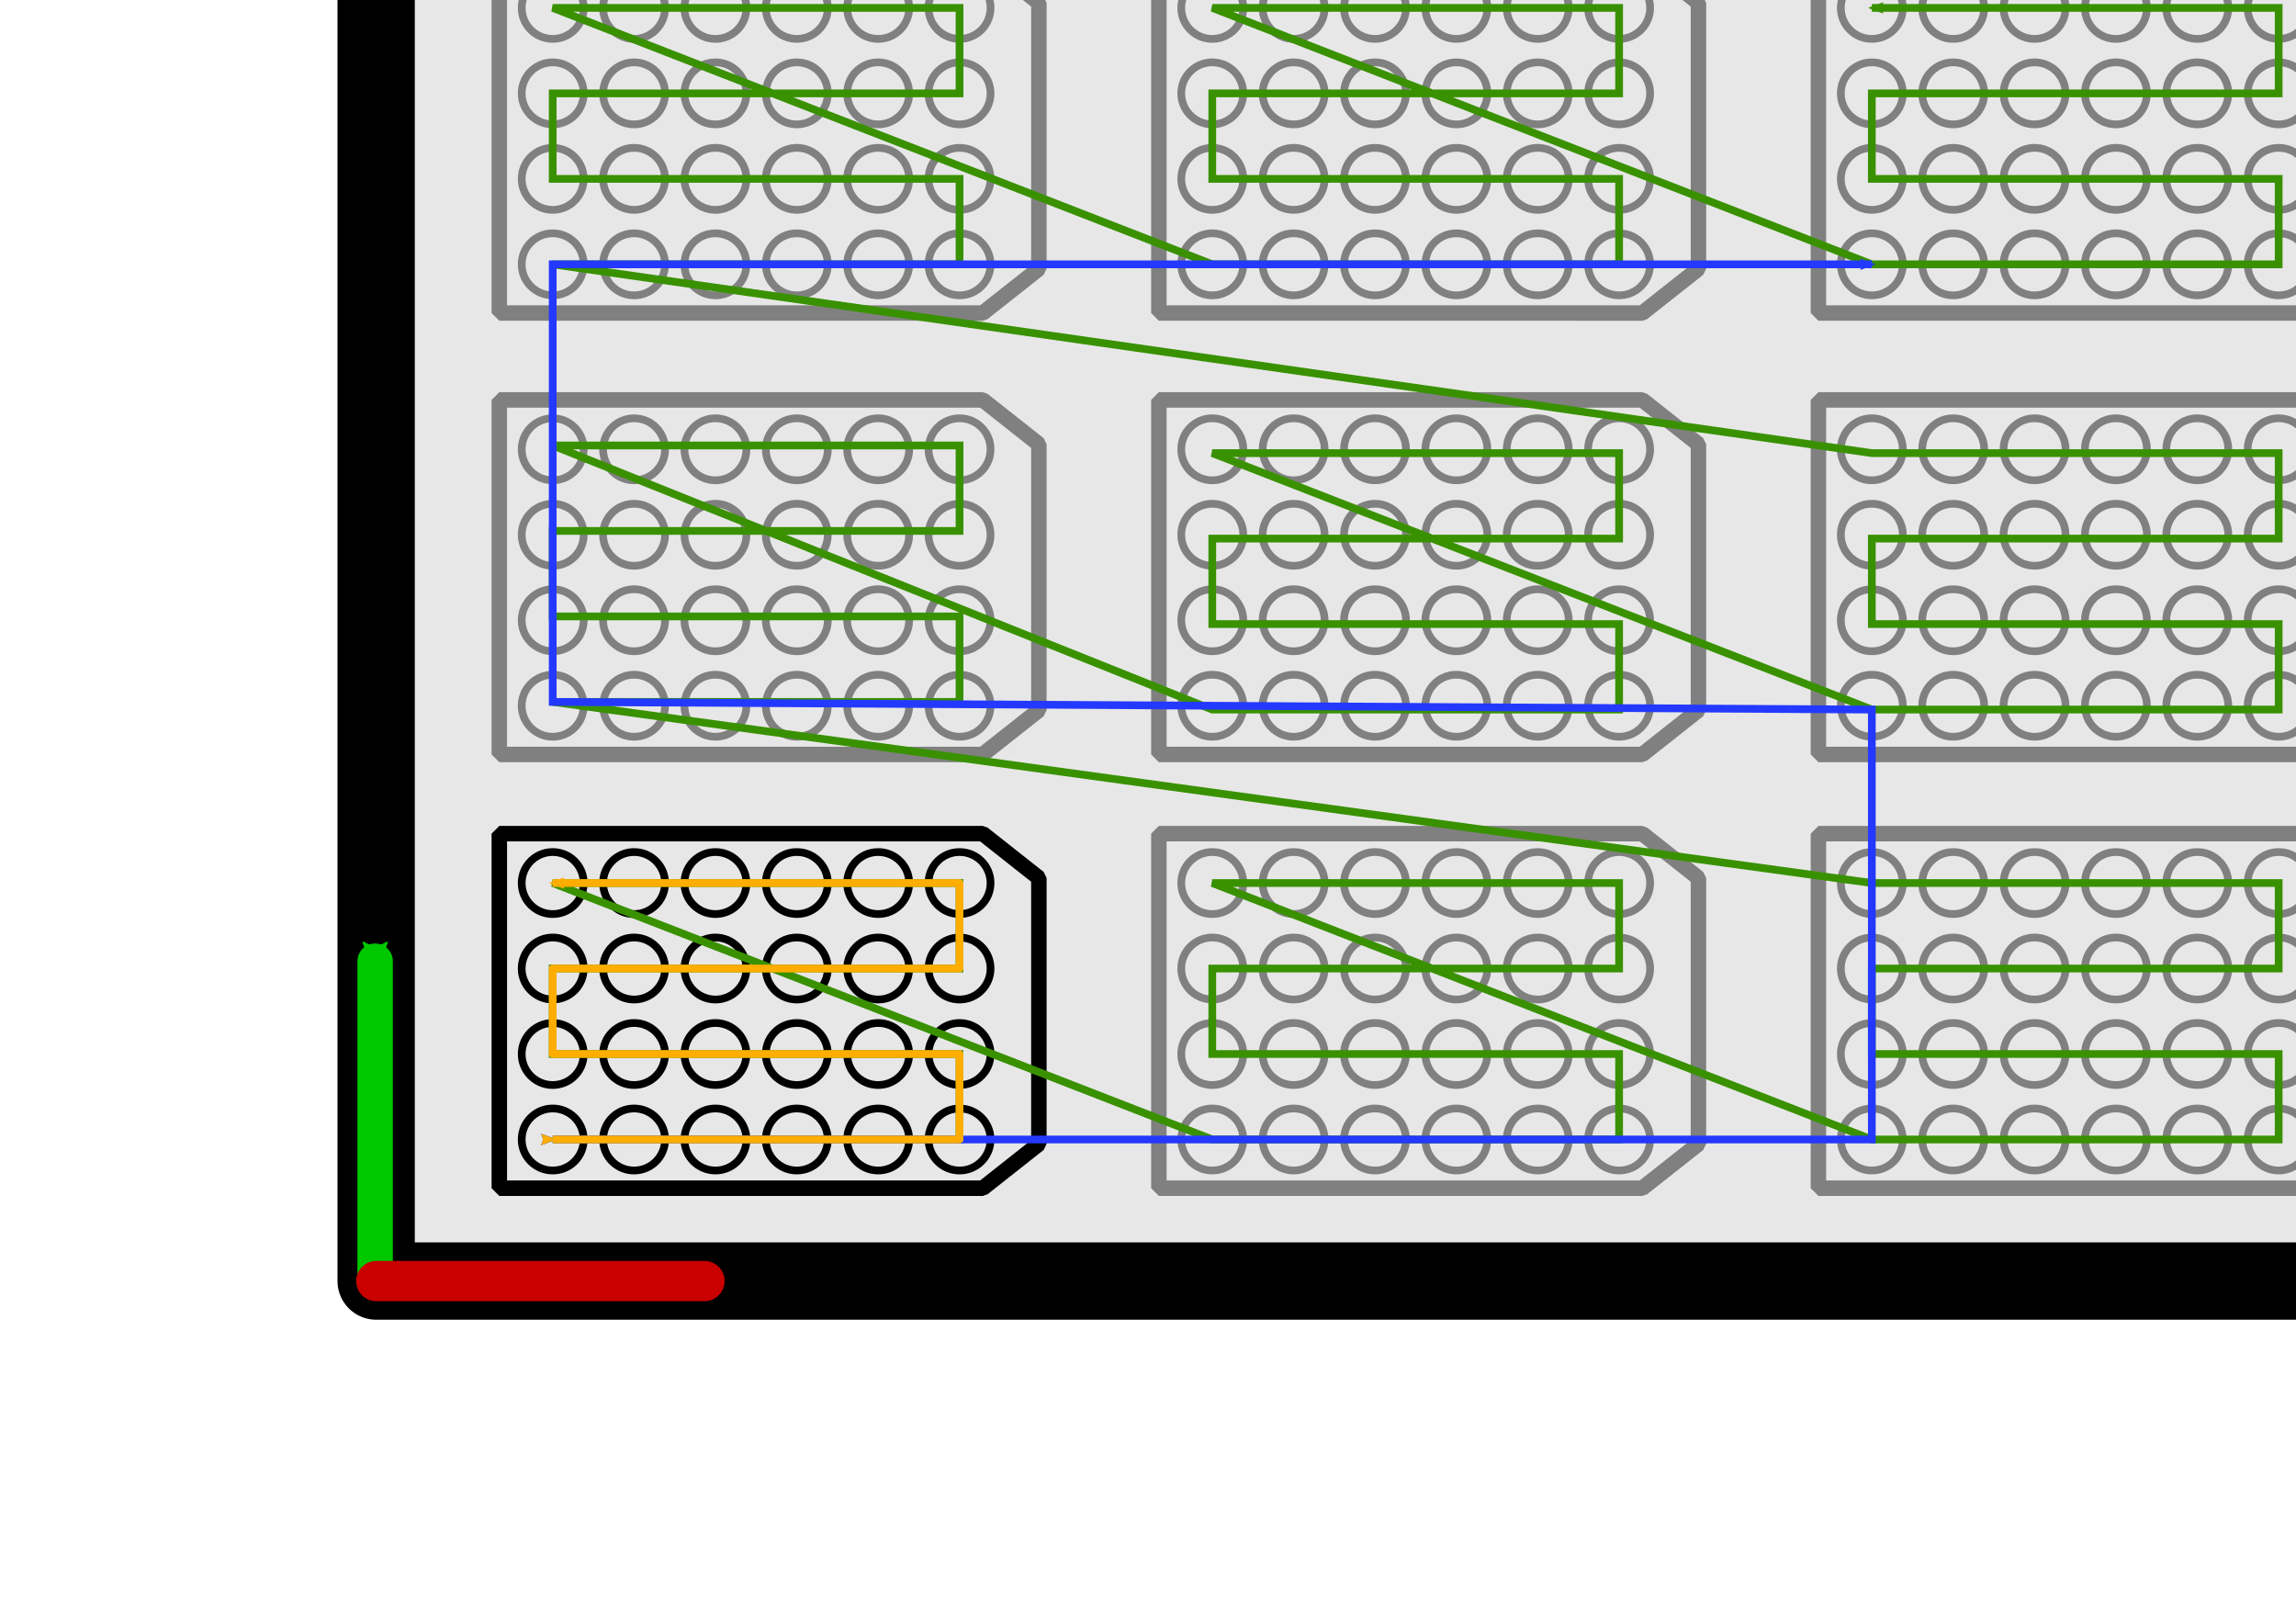 <?xml version="1.0" encoding="UTF-8" standalone="no"?>
<svg
   xmlns:dc="http://purl.org/dc/elements/1.1/"
   xmlns:cc="http://creativecommons.org/ns#"
   xmlns:rdf="http://www.w3.org/1999/02/22-rdf-syntax-ns#"
   xmlns:svg="http://www.w3.org/2000/svg"
   xmlns="http://www.w3.org/2000/svg"
   xmlns:sodipodi="http://sodipodi.sourceforge.net/DTD/sodipodi-0.dtd"
   xmlns:inkscape="http://www.inkscape.org/namespaces/inkscape"
   width="297mm"
   height="210mm"
   viewBox="0 0 297 210"
   version="1.1"
   id="svg8"
   inkscape:version="1.0.1 (0767f8302a, 2020-10-17)"
   sodipodi:docname="drawing.svg"
   inkscape:export-filename="/home/mathias/Desktop/projets/ciml/JeromeBelougne_JonathanEwbank/Automatized_Camera/scheme.png"
   inkscape:export-xdpi="96.270782"
   inkscape:export-ydpi="96.270782">
  <defs
     id="defs2">
    <marker
       style="overflow:visible;"
       id="marker7353"
       refX="0.0"
       refY="0.0"
       orient="auto"
       inkscape:stockid="Arrow2Mend"
       inkscape:isstock="true">
      <path
         transform="scale(0.6) rotate(180) translate(0,0)"
         d="M 8.719,4.034 L -2.207,0.016 L 8.719,-4.002 C 6.973,-1.63 6.983,1.616 8.719,4.034 z "
         style="fill-rule:evenodd;stroke-width:0.625;stroke-linejoin:round;stroke:#399100;stroke-opacity:1;fill:#399100;fill-opacity:1"
         id="path7351" />
    </marker>
    <marker
       style="overflow:visible;"
       id="marker7241"
       refX="0.0"
       refY="0.0"
       orient="auto"
       inkscape:stockid="Arrow2Mend"
       inkscape:isstock="true">
      <path
         transform="scale(0.6) rotate(180) translate(0,0)"
         d="M 8.719,4.034 L -2.207,0.016 L 8.719,-4.002 C 6.973,-1.63 6.983,1.616 8.719,4.034 z "
         style="fill-rule:evenodd;stroke-width:0.625;stroke-linejoin:round;stroke:#399100;stroke-opacity:1;fill:#399100;fill-opacity:1"
         id="path7239" />
    </marker>
    <marker
       style="overflow:visible;"
       id="marker7141"
       refX="0.0"
       refY="0.0"
       orient="auto"
       inkscape:stockid="Arrow2Mend"
       inkscape:isstock="true">
      <path
         transform="scale(0.6) rotate(180) translate(0,0)"
         d="M 8.719,4.034 L -2.207,0.016 L 8.719,-4.002 C 6.973,-1.63 6.983,1.616 8.719,4.034 z "
         style="fill-rule:evenodd;stroke-width:0.625;stroke-linejoin:round;"
         id="path7139" />
    </marker>
    <marker
       style="overflow:visible;"
       id="marker7047"
       refX="0.0"
       refY="0.0"
       orient="auto"
       inkscape:stockid="Arrow2Mend"
       inkscape:isstock="true">
      <path
         transform="scale(0.6) rotate(180) translate(0,0)"
         d="M 8.719,4.034 L -2.207,0.016 L 8.719,-4.002 C 6.973,-1.63 6.983,1.616 8.719,4.034 z "
         style="fill-rule:evenodd;stroke-width:0.625;stroke-linejoin:round;"
         id="path7045" />
    </marker>
    <marker
       style="overflow:visible;"
       id="marker4859"
       refX="0.0"
       refY="0.0"
       orient="auto"
       inkscape:stockid="Arrow2Mend"
       inkscape:isstock="true">
      <path
         transform="scale(0.6) rotate(180) translate(0,0)"
         d="M 8.719,4.034 L -2.207,0.016 L 8.719,-4.002 C 6.973,-1.63 6.983,1.616 8.719,4.034 z "
         style="fill-rule:evenodd;stroke-width:0.625;stroke-linejoin:round;stroke:#2439ff;stroke-opacity:1;fill:#2439ff;fill-opacity:1"
         id="path4857" />
    </marker>
    <marker
       style="overflow:visible;"
       id="marker4765"
       refX="0.0"
       refY="0.0"
       orient="auto"
       inkscape:stockid="Arrow2Mend"
       inkscape:isstock="true">
      <path
         transform="scale(0.6) rotate(180) translate(0,0)"
         d="M 8.719,4.034 L -2.207,0.016 L 8.719,-4.002 C 6.973,-1.63 6.983,1.616 8.719,4.034 z "
         style="fill-rule:evenodd;stroke-width:0.625;stroke-linejoin:round;stroke:#2439ff;stroke-opacity:1;fill:#2439ff;fill-opacity:1"
         id="path4763" />
    </marker>
    <marker
       style="overflow:visible;"
       id="Arrow2Send"
       refX="0.0"
       refY="0.0"
       orient="auto"
       inkscape:stockid="Arrow2Send"
       inkscape:isstock="true">
      <path
         transform="scale(0.3) rotate(180) translate(-2.3,0)"
         d="M 8.719,4.034 L -2.207,0.016 L 8.719,-4.002 C 6.973,-1.63 6.983,1.616 8.719,4.034 z "
         style="fill-rule:evenodd;stroke-width:0.625;stroke-linejoin:round;stroke:#000000;stroke-opacity:1;fill:#000000;fill-opacity:1"
         id="path868" />
    </marker>
    <marker
       style="overflow:visible;"
       id="marker4603"
       refX="0.0"
       refY="0.0"
       orient="auto"
       inkscape:stockid="Arrow2Mend"
       inkscape:isstock="true">
      <path
         transform="scale(0.6) rotate(180) translate(0,0)"
         d="M 8.719,4.034 L -2.207,0.016 L 8.719,-4.002 C 6.973,-1.63 6.983,1.616 8.719,4.034 z "
         style="fill-rule:evenodd;stroke-width:0.625;stroke-linejoin:round;stroke:#000000;stroke-opacity:1;fill:#000000;fill-opacity:1"
         id="path4601" />
    </marker>
    <marker
       style="overflow:visible;"
       id="marker4488"
       refX="0.0"
       refY="0.0"
       orient="auto"
       inkscape:stockid="Arrow2Mend"
       inkscape:isstock="true">
      <path
         transform="scale(0.6) rotate(180) translate(0,0)"
         d="M 8.719,4.034 L -2.207,0.016 L 8.719,-4.002 C 6.973,-1.63 6.983,1.616 8.719,4.034 z "
         style="fill-rule:evenodd;stroke-width:0.625;stroke-linejoin:round;stroke:#ffad01;stroke-opacity:1;fill:#ffad01;fill-opacity:1"
         id="path4486" />
    </marker>
    <marker
       style="overflow:visible;"
       id="Arrow2Lend"
       refX="0.0"
       refY="0.0"
       orient="auto"
       inkscape:stockid="Arrow2Lend"
       inkscape:isstock="true">
      <path
         transform="scale(1.1) rotate(180) translate(1,0)"
         d="M 8.719,4.034 L -2.207,0.016 L 8.719,-4.002 C 6.973,-1.63 6.983,1.616 8.719,4.034 z "
         style="fill-rule:evenodd;stroke-width:0.625;stroke-linejoin:round;stroke:#000000;stroke-opacity:1;fill:#000000;fill-opacity:1"
         id="path856" />
    </marker>
    <marker
       style="overflow:visible;"
       id="Arrow2Mend"
       refX="0.0"
       refY="0.0"
       orient="auto"
       inkscape:stockid="Arrow2Mend"
       inkscape:isstock="true">
      <path
         transform="scale(0.6) rotate(180) translate(0,0)"
         d="M 8.719,4.034 L -2.207,0.016 L 8.719,-4.002 C 6.973,-1.63 6.983,1.616 8.719,4.034 z "
         style="fill-rule:evenodd;stroke-width:0.625;stroke-linejoin:round;stroke:#ffad01;stroke-opacity:1;fill:#ffad01;fill-opacity:1"
         id="path862" />
    </marker>
    <marker
       style="overflow:visible;"
       id="Arrow1Lend"
       refX="0.0"
       refY="0.0"
       orient="auto"
       inkscape:stockid="Arrow1Lend"
       inkscape:isstock="true">
      <path
         transform="scale(0.8) rotate(180) translate(12.5,0)"
         style="fill-rule:evenodd;stroke:#000000;stroke-width:1pt;stroke-opacity:1;fill:#000000;fill-opacity:1"
         d="M 0.0,0.0 L 5.0,-5.0 L -12.5,0.0 L 5.0,5.0 L 0.0,0.0 z "
         id="path838" />
    </marker>
    <inkscape:path-effect
       effect="construct_grid"
       id="path-effect2106"
       is_visible="true"
       lpeversion="1"
       nr_x="8"
       nr_y="4" />
    <inkscape:path-effect
       effect="clone_original"
       id="path-effect2104"
       is_visible="true"
       lpeversion="1"
       linkeditem=""
       method="d"
       attributes=""
       css_properties=""
       allow_transforms="true" />
    <marker
       style="overflow:visible"
       id="marker1241"
       refX="0.0"
       refY="0.0"
       orient="auto"
       inkscape:stockid="Arrow2Sstart"
       inkscape:isstock="true">
      <path
         transform="scale(0.3) translate(-2.3,0)"
         d="M 8.719,4.034 L -2.207,0.016 L 8.719,-4.002 C 6.973,-1.63 6.983,1.616 8.719,4.034 z "
         style="fill-rule:evenodd;stroke-width:0.625;stroke-linejoin:round;stroke:#c80000;stroke-opacity:1;fill:#c80000;fill-opacity:1"
         id="path1239" />
    </marker>
    <marker
       style="overflow:visible"
       id="marker1231"
       refX="0.0"
       refY="0.0"
       orient="auto"
       inkscape:stockid="Arrow2Sstart"
       inkscape:isstock="true">
      <path
         transform="scale(0.3) translate(-2.3,0)"
         d="M 8.719,4.034 L -2.207,0.016 L 8.719,-4.002 C 6.973,-1.63 6.983,1.616 8.719,4.034 z "
         style="fill-rule:evenodd;stroke-width:0.625;stroke-linejoin:round;stroke:#00c800;stroke-opacity:1;fill:#00c800;fill-opacity:1"
         id="path1229" />
    </marker>
    <marker
       style="overflow:visible"
       id="marker1177"
       refX="0.0"
       refY="0.0"
       orient="auto"
       inkscape:stockid="Arrow2Mstart"
       inkscape:isstock="true">
      <path
         transform="scale(0.6) translate(0,0)"
         d="M 8.719,4.034 L -2.207,0.016 L 8.719,-4.002 C 6.973,-1.63 6.983,1.616 8.719,4.034 z "
         style="fill-rule:evenodd;stroke-width:0.625;stroke-linejoin:round;stroke:#c80000;stroke-opacity:1;fill:#c80000;fill-opacity:1"
         id="path1175" />
    </marker>
    <marker
       style="overflow:visible"
       id="marker1167"
       refX="0.0"
       refY="0.0"
       orient="auto"
       inkscape:stockid="Arrow2Mstart"
       inkscape:isstock="true">
      <path
         transform="scale(0.6) translate(0,0)"
         d="M 8.719,4.034 L -2.207,0.016 L 8.719,-4.002 C 6.973,-1.63 6.983,1.616 8.719,4.034 z "
         style="fill-rule:evenodd;stroke-width:0.625;stroke-linejoin:round;stroke:#00c800;stroke-opacity:1;fill:#00c800;fill-opacity:1"
         id="path1165" />
    </marker>
    <marker
       style="overflow:visible"
       id="marker1125"
       refX="0.0"
       refY="0.0"
       orient="auto"
       inkscape:stockid="Arrow1Lstart"
       inkscape:isstock="true">
      <path
         transform="scale(0.8) translate(12.5,0)"
         style="fill-rule:evenodd;stroke:#c80000;stroke-width:1pt;stroke-opacity:1;fill:#c80000;fill-opacity:1"
         d="M 0.0,0.0 L 5.0,-5.0 L -12.5,0.0 L 5.0,5.0 L 0.0,0.0 z "
         id="path1123" />
    </marker>
    <marker
       style="overflow:visible"
       id="marker1115"
       refX="0.0"
       refY="0.0"
       orient="auto"
       inkscape:stockid="Arrow1Lstart"
       inkscape:isstock="true">
      <path
         transform="scale(0.8) translate(12.5,0)"
         style="fill-rule:evenodd;stroke:#00c800;stroke-width:1pt;stroke-opacity:1;fill:#00c800;fill-opacity:1"
         d="M 0.0,0.0 L 5.0,-5.0 L -12.5,0.0 L 5.0,5.0 L 0.0,0.0 z "
         id="path1113" />
    </marker>
    <inkscape:path-effect
       effect="bspline"
       id="path-effect1107"
       is_visible="true"
       lpeversion="1"
       weight="33.333"
       steps="2"
       helper_size="0"
       apply_no_weight="true"
       apply_with_weight="true"
       only_selected="false" />
  </defs>
  <sodipodi:namedview
     id="base"
     pagecolor="#ffffff"
     bordercolor="#666666"
     borderopacity="1.0"
     inkscape:pageopacity="0.0"
     inkscape:pageshadow="2"
     inkscape:zoom="0.7"
     inkscape:cx="561.44735"
     inkscape:cy="490.0431"
     inkscape:document-units="mm"
     inkscape:current-layer="layer5"
     inkscape:document-rotation="0"
     showgrid="false"
     inkscape:snap-object-midpoints="true"
     inkscape:window-width="1920"
     inkscape:window-height="1043"
     inkscape:window-x="0"
     inkscape:window-y="0"
     inkscape:window-maximized="1" />
  <g
     inkscape:label="Layer 1"
     inkscape:groupmode="layer"
     id="layer1"
     style="display:inline">
    <rect
       style="fill:#e7e7e7;fill-opacity:1;fill-rule:evenodd;stroke:#000000;stroke-width:10;stroke-linejoin:round;stroke-miterlimit:4;stroke-dasharray:none;stroke-opacity:1"
       id="rect10"
       width="272.264"
       height="182.462"
       x="48.657"
       y="-16.778" />
    <path
       style="fill:none;fill-opacity:1;stroke:#00c800;stroke-width:4.578;stroke-linecap:round;stroke-linejoin:bevel;stroke-miterlimit:4;stroke-dasharray:none;stroke-opacity:1;marker-start:url(#marker1231)"
       d="m 48.526,124.315 v 41.116"
       id="path1109"
       sodipodi:nodetypes="cc" />
    <path
       style="fill:none;fill-opacity:1;stroke:#c80000;stroke-width:5.209;stroke-linecap:round;stroke-linejoin:bevel;stroke-miterlimit:4;stroke-dasharray:none;stroke-opacity:1;marker-start:url(#marker1241)"
       d="M 91.128,165.685 H 48.676"
       id="path1111"
       sodipodi:nodetypes="cc" />
  </g>
  <g
     inkscape:groupmode="layer"
     id="layer2"
     inkscape:label="single_box"
     style="display:inline">
    <g
       id="g6959">
      <g
         id="g2515"
         transform="translate(2.251,-0.163)">
        <path
           id="rect2097"
           style="fill:none;fill-opacity:1;stroke:#000000;stroke-width:2;stroke-linecap:round;stroke-linejoin:bevel;stroke-miterlimit:4;stroke-dasharray:none;stroke-opacity:1"
           d="M 62.337,107.983 H 124.873 l 7.26,5.732 v 5.732 5.732 5.732 5.732 5.732 5.732 l -7.26,5.732 H 62.337 Z"
           sodipodi:nodetypes="cccccccccccc" />
        <g
           id="g2399"
           transform="translate(-1.058,0.025)"
           style="stroke-width:1;stroke-miterlimit:4;stroke-dasharray:none">
          <circle
             style="fill:none;fill-opacity:1;stroke:#000000;stroke-width:1;stroke-linecap:round;stroke-linejoin:bevel;stroke-miterlimit:4;stroke-dasharray:none;stroke-opacity:1"
             id="path2100"
             cx="70.302"
             cy="147.513"
             r="4.011" />
          <circle
             style="fill:none;fill-opacity:1;stroke:#000000;stroke-width:1;stroke-linecap:round;stroke-linejoin:bevel;stroke-miterlimit:4;stroke-dasharray:none;stroke-opacity:1"
             id="path2100-3"
             cx="70.302"
             cy="136.457"
             r="4.011" />
          <circle
             style="fill:none;fill-opacity:1;stroke:#000000;stroke-width:1;stroke-linecap:round;stroke-linejoin:bevel;stroke-miterlimit:4;stroke-dasharray:none;stroke-opacity:1"
             id="path2100-6"
             cx="70.302"
             cy="125.401"
             r="4.011" />
          <circle
             style="fill:none;fill-opacity:1;stroke:#000000;stroke-width:1;stroke-linecap:round;stroke-linejoin:bevel;stroke-miterlimit:4;stroke-dasharray:none;stroke-opacity:1"
             id="path2100-7"
             cx="70.302"
             cy="114.346"
             r="4.011" />
        </g>
        <g
           id="g2399-9"
           transform="translate(9.467,0.025)"
           style="stroke-width:1;stroke-miterlimit:4;stroke-dasharray:none">
          <circle
             style="fill:none;fill-opacity:1;stroke:#000000;stroke-width:1;stroke-linecap:round;stroke-linejoin:bevel;stroke-miterlimit:4;stroke-dasharray:none;stroke-opacity:1"
             id="path2100-2"
             cx="70.302"
             cy="147.513"
             r="4.011" />
          <circle
             style="fill:none;fill-opacity:1;stroke:#000000;stroke-width:1;stroke-linecap:round;stroke-linejoin:bevel;stroke-miterlimit:4;stroke-dasharray:none;stroke-opacity:1"
             id="path2100-3-0"
             cx="70.302"
             cy="136.457"
             r="4.011" />
          <circle
             style="fill:none;fill-opacity:1;stroke:#000000;stroke-width:1;stroke-linecap:round;stroke-linejoin:bevel;stroke-miterlimit:4;stroke-dasharray:none;stroke-opacity:1"
             id="path2100-6-2"
             cx="70.302"
             cy="125.401"
             r="4.011" />
          <circle
             style="fill:none;fill-opacity:1;stroke:#000000;stroke-width:1;stroke-linecap:round;stroke-linejoin:bevel;stroke-miterlimit:4;stroke-dasharray:none;stroke-opacity:1"
             id="path2100-7-3"
             cx="70.302"
             cy="114.346"
             r="4.011" />
        </g>
        <g
           id="g2399-7"
           transform="translate(19.992,0.025)"
           style="stroke-width:1;stroke-miterlimit:4;stroke-dasharray:none">
          <circle
             style="fill:none;fill-opacity:1;stroke:#000000;stroke-width:1;stroke-linecap:round;stroke-linejoin:bevel;stroke-miterlimit:4;stroke-dasharray:none;stroke-opacity:1"
             id="path2100-5"
             cx="70.302"
             cy="147.513"
             r="4.011" />
          <circle
             style="fill:none;fill-opacity:1;stroke:#000000;stroke-width:1;stroke-linecap:round;stroke-linejoin:bevel;stroke-miterlimit:4;stroke-dasharray:none;stroke-opacity:1"
             id="path2100-3-9"
             cx="70.302"
             cy="136.457"
             r="4.011" />
          <circle
             style="fill:none;fill-opacity:1;stroke:#000000;stroke-width:1;stroke-linecap:round;stroke-linejoin:bevel;stroke-miterlimit:4;stroke-dasharray:none;stroke-opacity:1"
             id="path2100-6-22"
             cx="70.302"
             cy="125.401"
             r="4.011" />
          <circle
             style="fill:none;fill-opacity:1;stroke:#000000;stroke-width:1;stroke-linecap:round;stroke-linejoin:bevel;stroke-miterlimit:4;stroke-dasharray:none;stroke-opacity:1"
             id="path2100-7-8"
             cx="70.302"
             cy="114.346"
             r="4.011" />
        </g>
        <g
           id="g2399-97"
           transform="translate(30.518,0.025)"
           style="stroke-width:1;stroke-miterlimit:4;stroke-dasharray:none">
          <circle
             style="fill:none;fill-opacity:1;stroke:#000000;stroke-width:1;stroke-linecap:round;stroke-linejoin:bevel;stroke-miterlimit:4;stroke-dasharray:none;stroke-opacity:1"
             id="path2100-36"
             cx="70.302"
             cy="147.513"
             r="4.011" />
          <circle
             style="fill:none;fill-opacity:1;stroke:#000000;stroke-width:1;stroke-linecap:round;stroke-linejoin:bevel;stroke-miterlimit:4;stroke-dasharray:none;stroke-opacity:1"
             id="path2100-3-1"
             cx="70.302"
             cy="136.457"
             r="4.011" />
          <circle
             style="fill:none;fill-opacity:1;stroke:#000000;stroke-width:1;stroke-linecap:round;stroke-linejoin:bevel;stroke-miterlimit:4;stroke-dasharray:none;stroke-opacity:1"
             id="path2100-6-29"
             cx="70.302"
             cy="125.401"
             r="4.011" />
          <circle
             style="fill:none;fill-opacity:1;stroke:#000000;stroke-width:1;stroke-linecap:round;stroke-linejoin:bevel;stroke-miterlimit:4;stroke-dasharray:none;stroke-opacity:1"
             id="path2100-7-31"
             cx="70.302"
             cy="114.346"
             r="4.011" />
        </g>
        <g
           id="g2399-94"
           transform="translate(41.043,0.025)"
           style="stroke-width:1;stroke-miterlimit:4;stroke-dasharray:none">
          <circle
             style="fill:none;fill-opacity:1;stroke:#000000;stroke-width:1;stroke-linecap:round;stroke-linejoin:bevel;stroke-miterlimit:4;stroke-dasharray:none;stroke-opacity:1"
             id="path2100-78"
             cx="70.302"
             cy="147.513"
             r="4.011" />
          <circle
             style="fill:none;fill-opacity:1;stroke:#000000;stroke-width:1;stroke-linecap:round;stroke-linejoin:bevel;stroke-miterlimit:4;stroke-dasharray:none;stroke-opacity:1"
             id="path2100-3-4"
             cx="70.302"
             cy="136.457"
             r="4.011" />
          <circle
             style="fill:none;fill-opacity:1;stroke:#000000;stroke-width:1;stroke-linecap:round;stroke-linejoin:bevel;stroke-miterlimit:4;stroke-dasharray:none;stroke-opacity:1"
             id="path2100-6-5"
             cx="70.302"
             cy="125.401"
             r="4.011" />
          <circle
             style="fill:none;fill-opacity:1;stroke:#000000;stroke-width:1;stroke-linecap:round;stroke-linejoin:bevel;stroke-miterlimit:4;stroke-dasharray:none;stroke-opacity:1"
             id="path2100-7-0"
             cx="70.302"
             cy="114.346"
             r="4.011" />
        </g>
        <g
           id="g2399-3"
           transform="translate(51.569,0.025)"
           style="stroke-width:1;stroke-miterlimit:4;stroke-dasharray:none">
          <circle
             style="fill:none;fill-opacity:1;stroke:#000000;stroke-width:1;stroke-linecap:round;stroke-linejoin:bevel;stroke-miterlimit:4;stroke-dasharray:none;stroke-opacity:1"
             id="path2100-61"
             cx="70.302"
             cy="147.513"
             r="4.011" />
          <circle
             style="fill:none;fill-opacity:1;stroke:#000000;stroke-width:1;stroke-linecap:round;stroke-linejoin:bevel;stroke-miterlimit:4;stroke-dasharray:none;stroke-opacity:1"
             id="path2100-3-06"
             cx="70.302"
             cy="136.457"
             r="4.011" />
          <circle
             style="fill:none;fill-opacity:1;stroke:#000000;stroke-width:1;stroke-linecap:round;stroke-linejoin:bevel;stroke-miterlimit:4;stroke-dasharray:none;stroke-opacity:1"
             id="path2100-6-3"
             cx="70.302"
             cy="125.401"
             r="4.011" />
          <circle
             style="fill:none;fill-opacity:1;stroke:#000000;stroke-width:1;stroke-linecap:round;stroke-linejoin:bevel;stroke-miterlimit:4;stroke-dasharray:none;stroke-opacity:1"
             id="path2100-7-2"
             cx="70.302"
             cy="114.346"
             r="4.011" />
        </g>
      </g>
      <g
         id="g2515-0-0-7"
         transform="translate(2.251,-56.262)"
         style="stroke:#808080;stroke-opacity:1">
        <path
           id="rect2097-6-6-7"
           style="fill:none;fill-opacity:1;stroke:#808080;stroke-width:2;stroke-linecap:round;stroke-linejoin:bevel;stroke-miterlimit:4;stroke-dasharray:none;stroke-opacity:1"
           d="M 62.337,107.983 H 124.873 l 7.26,5.732 v 5.732 5.732 5.732 5.732 5.732 5.732 l -7.26,5.732 H 62.337 Z"
           sodipodi:nodetypes="cccccccccccc" />
        <g
           id="g2399-1-8-1"
           transform="translate(-1.058,0.025)"
           style="stroke:#808080;stroke-width:1;stroke-miterlimit:4;stroke-dasharray:none;stroke-opacity:1">
          <circle
             style="fill:none;fill-opacity:1;stroke:#808080;stroke-width:1;stroke-linecap:round;stroke-linejoin:bevel;stroke-miterlimit:4;stroke-dasharray:none;stroke-opacity:1"
             id="path2100-55-9-1"
             cx="70.302"
             cy="147.513"
             r="4.011" />
          <circle
             style="fill:none;fill-opacity:1;stroke:#808080;stroke-width:1;stroke-linecap:round;stroke-linejoin:bevel;stroke-miterlimit:4;stroke-dasharray:none;stroke-opacity:1"
             id="path2100-3-47-2-5"
             cx="70.302"
             cy="136.457"
             r="4.011" />
          <circle
             style="fill:none;fill-opacity:1;stroke:#808080;stroke-width:1;stroke-linecap:round;stroke-linejoin:bevel;stroke-miterlimit:4;stroke-dasharray:none;stroke-opacity:1"
             id="path2100-6-6-6-9"
             cx="70.302"
             cy="125.401"
             r="4.011" />
          <circle
             style="fill:none;fill-opacity:1;stroke:#808080;stroke-width:1;stroke-linecap:round;stroke-linejoin:bevel;stroke-miterlimit:4;stroke-dasharray:none;stroke-opacity:1"
             id="path2100-7-5-6-7"
             cx="70.302"
             cy="114.346"
             r="4.011" />
        </g>
        <g
           id="g2399-9-6-4-7"
           transform="translate(9.467,0.025)"
           style="stroke:#808080;stroke-width:1;stroke-miterlimit:4;stroke-dasharray:none;stroke-opacity:1">
          <circle
             style="fill:none;fill-opacity:1;stroke:#808080;stroke-width:1;stroke-linecap:round;stroke-linejoin:bevel;stroke-miterlimit:4;stroke-dasharray:none;stroke-opacity:1"
             id="path2100-2-9-9-6"
             cx="70.302"
             cy="147.513"
             r="4.011" />
          <circle
             style="fill:none;fill-opacity:1;stroke:#808080;stroke-width:1;stroke-linecap:round;stroke-linejoin:bevel;stroke-miterlimit:4;stroke-dasharray:none;stroke-opacity:1"
             id="path2100-3-0-3-5-7"
             cx="70.302"
             cy="136.457"
             r="4.011" />
          <circle
             style="fill:none;fill-opacity:1;stroke:#808080;stroke-width:1;stroke-linecap:round;stroke-linejoin:bevel;stroke-miterlimit:4;stroke-dasharray:none;stroke-opacity:1"
             id="path2100-6-2-7-0-3"
             cx="70.302"
             cy="125.401"
             r="4.011" />
          <circle
             style="fill:none;fill-opacity:1;stroke:#808080;stroke-width:1;stroke-linecap:round;stroke-linejoin:bevel;stroke-miterlimit:4;stroke-dasharray:none;stroke-opacity:1"
             id="path2100-7-3-4-4-6"
             cx="70.302"
             cy="114.346"
             r="4.011" />
        </g>
        <g
           id="g2399-7-5-8-5"
           transform="translate(19.992,0.025)"
           style="stroke:#808080;stroke-width:1;stroke-miterlimit:4;stroke-dasharray:none;stroke-opacity:1">
          <circle
             style="fill:none;fill-opacity:1;stroke:#808080;stroke-width:1;stroke-linecap:round;stroke-linejoin:bevel;stroke-miterlimit:4;stroke-dasharray:none;stroke-opacity:1"
             id="path2100-5-2-7-6"
             cx="70.302"
             cy="147.513"
             r="4.011" />
          <circle
             style="fill:none;fill-opacity:1;stroke:#808080;stroke-width:1;stroke-linecap:round;stroke-linejoin:bevel;stroke-miterlimit:4;stroke-dasharray:none;stroke-opacity:1"
             id="path2100-3-9-5-1-3"
             cx="70.302"
             cy="136.457"
             r="4.011" />
          <circle
             style="fill:none;fill-opacity:1;stroke:#808080;stroke-width:1;stroke-linecap:round;stroke-linejoin:bevel;stroke-miterlimit:4;stroke-dasharray:none;stroke-opacity:1"
             id="path2100-6-22-4-7-9"
             cx="70.302"
             cy="125.401"
             r="4.011" />
          <circle
             style="fill:none;fill-opacity:1;stroke:#808080;stroke-width:1;stroke-linecap:round;stroke-linejoin:bevel;stroke-miterlimit:4;stroke-dasharray:none;stroke-opacity:1"
             id="path2100-7-8-7-2-4"
             cx="70.302"
             cy="114.346"
             r="4.011" />
        </g>
        <g
           id="g2399-97-4-7-8"
           transform="translate(30.518,0.025)"
           style="stroke:#808080;stroke-width:1;stroke-miterlimit:4;stroke-dasharray:none;stroke-opacity:1">
          <circle
             style="fill:none;fill-opacity:1;stroke:#808080;stroke-width:1;stroke-linecap:round;stroke-linejoin:bevel;stroke-miterlimit:4;stroke-dasharray:none;stroke-opacity:1"
             id="path2100-36-4-2-1"
             cx="70.302"
             cy="147.513"
             r="4.011" />
          <circle
             style="fill:none;fill-opacity:1;stroke:#808080;stroke-width:1;stroke-linecap:round;stroke-linejoin:bevel;stroke-miterlimit:4;stroke-dasharray:none;stroke-opacity:1"
             id="path2100-3-1-3-2-2"
             cx="70.302"
             cy="136.457"
             r="4.011" />
          <circle
             style="fill:none;fill-opacity:1;stroke:#808080;stroke-width:1;stroke-linecap:round;stroke-linejoin:bevel;stroke-miterlimit:4;stroke-dasharray:none;stroke-opacity:1"
             id="path2100-6-29-0-6-9"
             cx="70.302"
             cy="125.401"
             r="4.011" />
          <circle
             style="fill:none;fill-opacity:1;stroke:#808080;stroke-width:1;stroke-linecap:round;stroke-linejoin:bevel;stroke-miterlimit:4;stroke-dasharray:none;stroke-opacity:1"
             id="path2100-7-31-7-1-3"
             cx="70.302"
             cy="114.346"
             r="4.011" />
        </g>
        <g
           id="g2399-94-8-0-9"
           transform="translate(41.043,0.025)"
           style="stroke:#808080;stroke-width:1;stroke-miterlimit:4;stroke-dasharray:none;stroke-opacity:1">
          <circle
             style="fill:none;fill-opacity:1;stroke:#808080;stroke-width:1;stroke-linecap:round;stroke-linejoin:bevel;stroke-miterlimit:4;stroke-dasharray:none;stroke-opacity:1"
             id="path2100-78-6-6-0"
             cx="70.302"
             cy="147.513"
             r="4.011" />
          <circle
             style="fill:none;fill-opacity:1;stroke:#808080;stroke-width:1;stroke-linecap:round;stroke-linejoin:bevel;stroke-miterlimit:4;stroke-dasharray:none;stroke-opacity:1"
             id="path2100-3-4-8-1-8"
             cx="70.302"
             cy="136.457"
             r="4.011" />
          <circle
             style="fill:none;fill-opacity:1;stroke:#808080;stroke-width:1;stroke-linecap:round;stroke-linejoin:bevel;stroke-miterlimit:4;stroke-dasharray:none;stroke-opacity:1"
             id="path2100-6-5-8-5-8"
             cx="70.302"
             cy="125.401"
             r="4.011" />
          <circle
             style="fill:none;fill-opacity:1;stroke:#808080;stroke-width:1;stroke-linecap:round;stroke-linejoin:bevel;stroke-miterlimit:4;stroke-dasharray:none;stroke-opacity:1"
             id="path2100-7-0-4-9-5"
             cx="70.302"
             cy="114.346"
             r="4.011" />
        </g>
        <g
           id="g2399-3-3-4-0"
           transform="translate(51.569,0.025)"
           style="stroke:#808080;stroke-width:1;stroke-miterlimit:4;stroke-dasharray:none;stroke-opacity:1">
          <circle
             style="fill:none;fill-opacity:1;stroke:#808080;stroke-width:1;stroke-linecap:round;stroke-linejoin:bevel;stroke-miterlimit:4;stroke-dasharray:none;stroke-opacity:1"
             id="path2100-61-1-9-9"
             cx="70.302"
             cy="147.513"
             r="4.011" />
          <circle
             style="fill:none;fill-opacity:1;stroke:#808080;stroke-width:1;stroke-linecap:round;stroke-linejoin:bevel;stroke-miterlimit:4;stroke-dasharray:none;stroke-opacity:1"
             id="path2100-3-06-4-0-6"
             cx="70.302"
             cy="136.457"
             r="4.011" />
          <circle
             style="fill:none;fill-opacity:1;stroke:#808080;stroke-width:1;stroke-linecap:round;stroke-linejoin:bevel;stroke-miterlimit:4;stroke-dasharray:none;stroke-opacity:1"
             id="path2100-6-3-9-9-3"
             cx="70.302"
             cy="125.401"
             r="4.011" />
          <circle
             style="fill:none;fill-opacity:1;stroke:#808080;stroke-width:1;stroke-linecap:round;stroke-linejoin:bevel;stroke-miterlimit:4;stroke-dasharray:none;stroke-opacity:1"
             id="path2100-7-2-2-1-8"
             cx="70.302"
             cy="114.346"
             r="4.011" />
        </g>
      </g>
      <g
         id="g2515-0-0-7-2"
         transform="translate(2.251,-113.351)"
         style="stroke:#808080;stroke-opacity:1">
        <path
           id="rect2097-6-6-7-5"
           style="fill:none;fill-opacity:1;stroke:#808080;stroke-width:2;stroke-linecap:round;stroke-linejoin:bevel;stroke-miterlimit:4;stroke-dasharray:none;stroke-opacity:1"
           d="M 62.337,107.983 H 124.873 l 7.26,5.732 v 5.732 5.732 5.732 5.732 5.732 5.732 l -7.26,5.732 H 62.337 Z"
           sodipodi:nodetypes="cccccccccccc" />
        <g
           id="g2399-1-8-1-4"
           transform="translate(-1.058,0.025)"
           style="stroke:#808080;stroke-width:1;stroke-miterlimit:4;stroke-dasharray:none;stroke-opacity:1">
          <circle
             style="fill:none;fill-opacity:1;stroke:#808080;stroke-width:1;stroke-linecap:round;stroke-linejoin:bevel;stroke-miterlimit:4;stroke-dasharray:none;stroke-opacity:1"
             id="path2100-55-9-1-0"
             cx="70.302"
             cy="147.513"
             r="4.011" />
          <circle
             style="fill:none;fill-opacity:1;stroke:#808080;stroke-width:1;stroke-linecap:round;stroke-linejoin:bevel;stroke-miterlimit:4;stroke-dasharray:none;stroke-opacity:1"
             id="path2100-3-47-2-5-5"
             cx="70.302"
             cy="136.457"
             r="4.011" />
          <circle
             style="fill:none;fill-opacity:1;stroke:#808080;stroke-width:1;stroke-linecap:round;stroke-linejoin:bevel;stroke-miterlimit:4;stroke-dasharray:none;stroke-opacity:1"
             id="path2100-6-6-6-9-9"
             cx="70.302"
             cy="125.401"
             r="4.011" />
          <circle
             style="fill:none;fill-opacity:1;stroke:#808080;stroke-width:1;stroke-linecap:round;stroke-linejoin:bevel;stroke-miterlimit:4;stroke-dasharray:none;stroke-opacity:1"
             id="path2100-7-5-6-7-4"
             cx="70.302"
             cy="114.346"
             r="4.011" />
        </g>
        <g
           id="g2399-9-6-4-7-6"
           transform="translate(9.467,0.025)"
           style="stroke:#808080;stroke-width:1;stroke-miterlimit:4;stroke-dasharray:none;stroke-opacity:1">
          <circle
             style="fill:none;fill-opacity:1;stroke:#808080;stroke-width:1;stroke-linecap:round;stroke-linejoin:bevel;stroke-miterlimit:4;stroke-dasharray:none;stroke-opacity:1"
             id="path2100-2-9-9-6-9"
             cx="70.302"
             cy="147.513"
             r="4.011" />
          <circle
             style="fill:none;fill-opacity:1;stroke:#808080;stroke-width:1;stroke-linecap:round;stroke-linejoin:bevel;stroke-miterlimit:4;stroke-dasharray:none;stroke-opacity:1"
             id="path2100-3-0-3-5-7-2"
             cx="70.302"
             cy="136.457"
             r="4.011" />
          <circle
             style="fill:none;fill-opacity:1;stroke:#808080;stroke-width:1;stroke-linecap:round;stroke-linejoin:bevel;stroke-miterlimit:4;stroke-dasharray:none;stroke-opacity:1"
             id="path2100-6-2-7-0-3-2"
             cx="70.302"
             cy="125.401"
             r="4.011" />
          <circle
             style="fill:none;fill-opacity:1;stroke:#808080;stroke-width:1;stroke-linecap:round;stroke-linejoin:bevel;stroke-miterlimit:4;stroke-dasharray:none;stroke-opacity:1"
             id="path2100-7-3-4-4-6-47"
             cx="70.302"
             cy="114.346"
             r="4.011" />
        </g>
        <g
           id="g2399-7-5-8-5-7"
           transform="translate(19.992,0.025)"
           style="stroke:#808080;stroke-width:1;stroke-miterlimit:4;stroke-dasharray:none;stroke-opacity:1">
          <circle
             style="fill:none;fill-opacity:1;stroke:#808080;stroke-width:1;stroke-linecap:round;stroke-linejoin:bevel;stroke-miterlimit:4;stroke-dasharray:none;stroke-opacity:1"
             id="path2100-5-2-7-6-5"
             cx="70.302"
             cy="147.513"
             r="4.011" />
          <circle
             style="fill:none;fill-opacity:1;stroke:#808080;stroke-width:1;stroke-linecap:round;stroke-linejoin:bevel;stroke-miterlimit:4;stroke-dasharray:none;stroke-opacity:1"
             id="path2100-3-9-5-1-3-4"
             cx="70.302"
             cy="136.457"
             r="4.011" />
          <circle
             style="fill:none;fill-opacity:1;stroke:#808080;stroke-width:1;stroke-linecap:round;stroke-linejoin:bevel;stroke-miterlimit:4;stroke-dasharray:none;stroke-opacity:1"
             id="path2100-6-22-4-7-9-81"
             cx="70.302"
             cy="125.401"
             r="4.011" />
          <circle
             style="fill:none;fill-opacity:1;stroke:#808080;stroke-width:1;stroke-linecap:round;stroke-linejoin:bevel;stroke-miterlimit:4;stroke-dasharray:none;stroke-opacity:1"
             id="path2100-7-8-7-2-4-2"
             cx="70.302"
             cy="114.346"
             r="4.011" />
        </g>
        <g
           id="g2399-97-4-7-8-8"
           transform="translate(30.518,0.025)"
           style="stroke:#808080;stroke-width:1;stroke-miterlimit:4;stroke-dasharray:none;stroke-opacity:1">
          <circle
             style="fill:none;fill-opacity:1;stroke:#808080;stroke-width:1;stroke-linecap:round;stroke-linejoin:bevel;stroke-miterlimit:4;stroke-dasharray:none;stroke-opacity:1"
             id="path2100-36-4-2-1-9"
             cx="70.302"
             cy="147.513"
             r="4.011" />
          <circle
             style="fill:none;fill-opacity:1;stroke:#808080;stroke-width:1;stroke-linecap:round;stroke-linejoin:bevel;stroke-miterlimit:4;stroke-dasharray:none;stroke-opacity:1"
             id="path2100-3-1-3-2-2-3"
             cx="70.302"
             cy="136.457"
             r="4.011" />
          <circle
             style="fill:none;fill-opacity:1;stroke:#808080;stroke-width:1;stroke-linecap:round;stroke-linejoin:bevel;stroke-miterlimit:4;stroke-dasharray:none;stroke-opacity:1"
             id="path2100-6-29-0-6-9-6"
             cx="70.302"
             cy="125.401"
             r="4.011" />
          <circle
             style="fill:none;fill-opacity:1;stroke:#808080;stroke-width:1;stroke-linecap:round;stroke-linejoin:bevel;stroke-miterlimit:4;stroke-dasharray:none;stroke-opacity:1"
             id="path2100-7-31-7-1-3-80"
             cx="70.302"
             cy="114.346"
             r="4.011" />
        </g>
        <g
           id="g2399-94-8-0-9-2"
           transform="translate(41.043,0.025)"
           style="stroke:#808080;stroke-width:1;stroke-miterlimit:4;stroke-dasharray:none;stroke-opacity:1">
          <circle
             style="fill:none;fill-opacity:1;stroke:#808080;stroke-width:1;stroke-linecap:round;stroke-linejoin:bevel;stroke-miterlimit:4;stroke-dasharray:none;stroke-opacity:1"
             id="path2100-78-6-6-0-1"
             cx="70.302"
             cy="147.513"
             r="4.011" />
          <circle
             style="fill:none;fill-opacity:1;stroke:#808080;stroke-width:1;stroke-linecap:round;stroke-linejoin:bevel;stroke-miterlimit:4;stroke-dasharray:none;stroke-opacity:1"
             id="path2100-3-4-8-1-8-0"
             cx="70.302"
             cy="136.457"
             r="4.011" />
          <circle
             style="fill:none;fill-opacity:1;stroke:#808080;stroke-width:1;stroke-linecap:round;stroke-linejoin:bevel;stroke-miterlimit:4;stroke-dasharray:none;stroke-opacity:1"
             id="path2100-6-5-8-5-8-5"
             cx="70.302"
             cy="125.401"
             r="4.011" />
          <circle
             style="fill:none;fill-opacity:1;stroke:#808080;stroke-width:1;stroke-linecap:round;stroke-linejoin:bevel;stroke-miterlimit:4;stroke-dasharray:none;stroke-opacity:1"
             id="path2100-7-0-4-9-5-1"
             cx="70.302"
             cy="114.346"
             r="4.011" />
        </g>
        <g
           id="g2399-3-3-4-0-1"
           transform="translate(51.569,0.025)"
           style="stroke:#808080;stroke-width:1;stroke-miterlimit:4;stroke-dasharray:none;stroke-opacity:1">
          <circle
             style="fill:none;fill-opacity:1;stroke:#808080;stroke-width:1;stroke-linecap:round;stroke-linejoin:bevel;stroke-miterlimit:4;stroke-dasharray:none;stroke-opacity:1"
             id="path2100-61-1-9-9-08"
             cx="70.302"
             cy="147.513"
             r="4.011" />
          <circle
             style="fill:none;fill-opacity:1;stroke:#808080;stroke-width:1;stroke-linecap:round;stroke-linejoin:bevel;stroke-miterlimit:4;stroke-dasharray:none;stroke-opacity:1"
             id="path2100-3-06-4-0-6-5"
             cx="70.302"
             cy="136.457"
             r="4.011" />
          <circle
             style="fill:none;fill-opacity:1;stroke:#808080;stroke-width:1;stroke-linecap:round;stroke-linejoin:bevel;stroke-miterlimit:4;stroke-dasharray:none;stroke-opacity:1"
             id="path2100-6-3-9-9-3-06"
             cx="70.302"
             cy="125.401"
             r="4.011" />
          <circle
             style="fill:none;fill-opacity:1;stroke:#808080;stroke-width:1;stroke-linecap:round;stroke-linejoin:bevel;stroke-miterlimit:4;stroke-dasharray:none;stroke-opacity:1"
             id="path2100-7-2-2-1-8-4"
             cx="70.302"
             cy="114.346"
             r="4.011" />
        </g>
      </g>
      <g
         id="g2515-6"
         style="stroke:#808080;stroke-opacity:1"
         transform="translate(87.569,-0.163)">
        <path
           id="rect2097-1"
           style="fill:none;fill-opacity:1;stroke:#808080;stroke-width:2;stroke-linecap:round;stroke-linejoin:bevel;stroke-miterlimit:4;stroke-dasharray:none;stroke-opacity:1"
           d="M 62.337,107.983 H 124.873 l 7.26,5.732 v 5.732 5.732 5.732 5.732 5.732 5.732 l -7.26,5.732 H 62.337 Z"
           sodipodi:nodetypes="cccccccccccc" />
        <g
           id="g2399-1"
           transform="translate(-1.058,0.025)"
           style="stroke:#808080;stroke-width:1;stroke-miterlimit:4;stroke-dasharray:none;stroke-opacity:1">
          <circle
             style="fill:none;fill-opacity:1;stroke:#808080;stroke-width:1;stroke-linecap:round;stroke-linejoin:bevel;stroke-miterlimit:4;stroke-dasharray:none;stroke-opacity:1"
             id="path2100-59"
             cx="70.302"
             cy="147.513"
             r="4.011" />
          <circle
             style="fill:none;fill-opacity:1;stroke:#808080;stroke-width:1;stroke-linecap:round;stroke-linejoin:bevel;stroke-miterlimit:4;stroke-dasharray:none;stroke-opacity:1"
             id="path2100-3-8"
             cx="70.302"
             cy="136.457"
             r="4.011" />
          <circle
             style="fill:none;fill-opacity:1;stroke:#808080;stroke-width:1;stroke-linecap:round;stroke-linejoin:bevel;stroke-miterlimit:4;stroke-dasharray:none;stroke-opacity:1"
             id="path2100-6-4"
             cx="70.302"
             cy="125.401"
             r="4.011" />
          <circle
             style="fill:none;fill-opacity:1;stroke:#808080;stroke-width:1;stroke-linecap:round;stroke-linejoin:bevel;stroke-miterlimit:4;stroke-dasharray:none;stroke-opacity:1"
             id="path2100-7-81"
             cx="70.302"
             cy="114.346"
             r="4.011" />
        </g>
        <g
           id="g2399-9-0"
           transform="translate(9.467,0.025)"
           style="stroke:#808080;stroke-width:1;stroke-miterlimit:4;stroke-dasharray:none;stroke-opacity:1">
          <circle
             style="fill:none;fill-opacity:1;stroke:#808080;stroke-width:1;stroke-linecap:round;stroke-linejoin:bevel;stroke-miterlimit:4;stroke-dasharray:none;stroke-opacity:1"
             id="path2100-2-3"
             cx="70.302"
             cy="147.513"
             r="4.011" />
          <circle
             style="fill:none;fill-opacity:1;stroke:#808080;stroke-width:1;stroke-linecap:round;stroke-linejoin:bevel;stroke-miterlimit:4;stroke-dasharray:none;stroke-opacity:1"
             id="path2100-3-0-0"
             cx="70.302"
             cy="136.457"
             r="4.011" />
          <circle
             style="fill:none;fill-opacity:1;stroke:#808080;stroke-width:1;stroke-linecap:round;stroke-linejoin:bevel;stroke-miterlimit:4;stroke-dasharray:none;stroke-opacity:1"
             id="path2100-6-2-4"
             cx="70.302"
             cy="125.401"
             r="4.011" />
          <circle
             style="fill:none;fill-opacity:1;stroke:#808080;stroke-width:1;stroke-linecap:round;stroke-linejoin:bevel;stroke-miterlimit:4;stroke-dasharray:none;stroke-opacity:1"
             id="path2100-7-3-4"
             cx="70.302"
             cy="114.346"
             r="4.011" />
        </g>
        <g
           id="g2399-7-4"
           transform="translate(19.992,0.025)"
           style="stroke:#808080;stroke-width:1;stroke-miterlimit:4;stroke-dasharray:none;stroke-opacity:1">
          <circle
             style="fill:none;fill-opacity:1;stroke:#808080;stroke-width:1;stroke-linecap:round;stroke-linejoin:bevel;stroke-miterlimit:4;stroke-dasharray:none;stroke-opacity:1"
             id="path2100-5-4"
             cx="70.302"
             cy="147.513"
             r="4.011" />
          <circle
             style="fill:none;fill-opacity:1;stroke:#808080;stroke-width:1;stroke-linecap:round;stroke-linejoin:bevel;stroke-miterlimit:4;stroke-dasharray:none;stroke-opacity:1"
             id="path2100-3-9-7"
             cx="70.302"
             cy="136.457"
             r="4.011" />
          <circle
             style="fill:none;fill-opacity:1;stroke:#808080;stroke-width:1;stroke-linecap:round;stroke-linejoin:bevel;stroke-miterlimit:4;stroke-dasharray:none;stroke-opacity:1"
             id="path2100-6-22-6"
             cx="70.302"
             cy="125.401"
             r="4.011" />
          <circle
             style="fill:none;fill-opacity:1;stroke:#808080;stroke-width:1;stroke-linecap:round;stroke-linejoin:bevel;stroke-miterlimit:4;stroke-dasharray:none;stroke-opacity:1"
             id="path2100-7-8-3"
             cx="70.302"
             cy="114.346"
             r="4.011" />
        </g>
        <g
           id="g2399-97-1"
           transform="translate(30.518,0.025)"
           style="stroke:#808080;stroke-width:1;stroke-miterlimit:4;stroke-dasharray:none;stroke-opacity:1">
          <circle
             style="fill:none;fill-opacity:1;stroke:#808080;stroke-width:1;stroke-linecap:round;stroke-linejoin:bevel;stroke-miterlimit:4;stroke-dasharray:none;stroke-opacity:1"
             id="path2100-36-7"
             cx="70.302"
             cy="147.513"
             r="4.011" />
          <circle
             style="fill:none;fill-opacity:1;stroke:#808080;stroke-width:1;stroke-linecap:round;stroke-linejoin:bevel;stroke-miterlimit:4;stroke-dasharray:none;stroke-opacity:1"
             id="path2100-3-1-5"
             cx="70.302"
             cy="136.457"
             r="4.011" />
          <circle
             style="fill:none;fill-opacity:1;stroke:#808080;stroke-width:1;stroke-linecap:round;stroke-linejoin:bevel;stroke-miterlimit:4;stroke-dasharray:none;stroke-opacity:1"
             id="path2100-6-29-9"
             cx="70.302"
             cy="125.401"
             r="4.011" />
          <circle
             style="fill:none;fill-opacity:1;stroke:#808080;stroke-width:1;stroke-linecap:round;stroke-linejoin:bevel;stroke-miterlimit:4;stroke-dasharray:none;stroke-opacity:1"
             id="path2100-7-31-6"
             cx="70.302"
             cy="114.346"
             r="4.011" />
        </g>
        <g
           id="g2399-94-2"
           transform="translate(41.043,0.025)"
           style="stroke:#808080;stroke-width:1;stroke-miterlimit:4;stroke-dasharray:none;stroke-opacity:1">
          <circle
             style="fill:none;fill-opacity:1;stroke:#808080;stroke-width:1;stroke-linecap:round;stroke-linejoin:bevel;stroke-miterlimit:4;stroke-dasharray:none;stroke-opacity:1"
             id="path2100-78-1"
             cx="70.302"
             cy="147.513"
             r="4.011" />
          <circle
             style="fill:none;fill-opacity:1;stroke:#808080;stroke-width:1;stroke-linecap:round;stroke-linejoin:bevel;stroke-miterlimit:4;stroke-dasharray:none;stroke-opacity:1"
             id="path2100-3-4-7"
             cx="70.302"
             cy="136.457"
             r="4.011" />
          <circle
             style="fill:none;fill-opacity:1;stroke:#808080;stroke-width:1;stroke-linecap:round;stroke-linejoin:bevel;stroke-miterlimit:4;stroke-dasharray:none;stroke-opacity:1"
             id="path2100-6-5-8"
             cx="70.302"
             cy="125.401"
             r="4.011" />
          <circle
             style="fill:none;fill-opacity:1;stroke:#808080;stroke-width:1;stroke-linecap:round;stroke-linejoin:bevel;stroke-miterlimit:4;stroke-dasharray:none;stroke-opacity:1"
             id="path2100-7-0-5"
             cx="70.302"
             cy="114.346"
             r="4.011" />
        </g>
        <g
           id="g2399-3-7"
           transform="translate(51.569,0.025)"
           style="stroke:#808080;stroke-width:1;stroke-miterlimit:4;stroke-dasharray:none;stroke-opacity:1">
          <circle
             style="fill:none;fill-opacity:1;stroke:#808080;stroke-width:1;stroke-linecap:round;stroke-linejoin:bevel;stroke-miterlimit:4;stroke-dasharray:none;stroke-opacity:1"
             id="path2100-61-4"
             cx="70.302"
             cy="147.513"
             r="4.011" />
          <circle
             style="fill:none;fill-opacity:1;stroke:#808080;stroke-width:1;stroke-linecap:round;stroke-linejoin:bevel;stroke-miterlimit:4;stroke-dasharray:none;stroke-opacity:1"
             id="path2100-3-06-1"
             cx="70.302"
             cy="136.457"
             r="4.011" />
          <circle
             style="fill:none;fill-opacity:1;stroke:#808080;stroke-width:1;stroke-linecap:round;stroke-linejoin:bevel;stroke-miterlimit:4;stroke-dasharray:none;stroke-opacity:1"
             id="path2100-6-3-8"
             cx="70.302"
             cy="125.401"
             r="4.011" />
          <circle
             style="fill:none;fill-opacity:1;stroke:#808080;stroke-width:1;stroke-linecap:round;stroke-linejoin:bevel;stroke-miterlimit:4;stroke-dasharray:none;stroke-opacity:1"
             id="path2100-7-2-5"
             cx="70.302"
             cy="114.346"
             r="4.011" />
        </g>
      </g>
      <g
         id="g2515-0-0-7-9"
         transform="translate(87.569,-56.262)"
         style="stroke:#808080;stroke-opacity:1">
        <path
           id="rect2097-6-6-7-7"
           style="fill:none;fill-opacity:1;stroke:#808080;stroke-width:2;stroke-linecap:round;stroke-linejoin:bevel;stroke-miterlimit:4;stroke-dasharray:none;stroke-opacity:1"
           d="M 62.337,107.983 H 124.873 l 7.26,5.732 v 5.732 5.732 5.732 5.732 5.732 5.732 l -7.26,5.732 H 62.337 Z"
           sodipodi:nodetypes="cccccccccccc" />
        <g
           id="g2399-1-8-1-5"
           transform="translate(-1.058,0.025)"
           style="stroke:#808080;stroke-width:1;stroke-miterlimit:4;stroke-dasharray:none;stroke-opacity:1">
          <circle
             style="fill:none;fill-opacity:1;stroke:#808080;stroke-width:1;stroke-linecap:round;stroke-linejoin:bevel;stroke-miterlimit:4;stroke-dasharray:none;stroke-opacity:1"
             id="path2100-55-9-1-3"
             cx="70.302"
             cy="147.513"
             r="4.011" />
          <circle
             style="fill:none;fill-opacity:1;stroke:#808080;stroke-width:1;stroke-linecap:round;stroke-linejoin:bevel;stroke-miterlimit:4;stroke-dasharray:none;stroke-opacity:1"
             id="path2100-3-47-2-5-8"
             cx="70.302"
             cy="136.457"
             r="4.011" />
          <circle
             style="fill:none;fill-opacity:1;stroke:#808080;stroke-width:1;stroke-linecap:round;stroke-linejoin:bevel;stroke-miterlimit:4;stroke-dasharray:none;stroke-opacity:1"
             id="path2100-6-6-6-9-8"
             cx="70.302"
             cy="125.401"
             r="4.011" />
          <circle
             style="fill:none;fill-opacity:1;stroke:#808080;stroke-width:1;stroke-linecap:round;stroke-linejoin:bevel;stroke-miterlimit:4;stroke-dasharray:none;stroke-opacity:1"
             id="path2100-7-5-6-7-3"
             cx="70.302"
             cy="114.346"
             r="4.011" />
        </g>
        <g
           id="g2399-9-6-4-7-1"
           transform="translate(9.467,0.025)"
           style="stroke:#808080;stroke-width:1;stroke-miterlimit:4;stroke-dasharray:none;stroke-opacity:1">
          <circle
             style="fill:none;fill-opacity:1;stroke:#808080;stroke-width:1;stroke-linecap:round;stroke-linejoin:bevel;stroke-miterlimit:4;stroke-dasharray:none;stroke-opacity:1"
             id="path2100-2-9-9-6-8"
             cx="70.302"
             cy="147.513"
             r="4.011" />
          <circle
             style="fill:none;fill-opacity:1;stroke:#808080;stroke-width:1;stroke-linecap:round;stroke-linejoin:bevel;stroke-miterlimit:4;stroke-dasharray:none;stroke-opacity:1"
             id="path2100-3-0-3-5-7-9"
             cx="70.302"
             cy="136.457"
             r="4.011" />
          <circle
             style="fill:none;fill-opacity:1;stroke:#808080;stroke-width:1;stroke-linecap:round;stroke-linejoin:bevel;stroke-miterlimit:4;stroke-dasharray:none;stroke-opacity:1"
             id="path2100-6-2-7-0-3-6"
             cx="70.302"
             cy="125.401"
             r="4.011" />
          <circle
             style="fill:none;fill-opacity:1;stroke:#808080;stroke-width:1;stroke-linecap:round;stroke-linejoin:bevel;stroke-miterlimit:4;stroke-dasharray:none;stroke-opacity:1"
             id="path2100-7-3-4-4-6-4"
             cx="70.302"
             cy="114.346"
             r="4.011" />
        </g>
        <g
           id="g2399-7-5-8-5-3"
           transform="translate(19.992,0.025)"
           style="stroke:#808080;stroke-width:1;stroke-miterlimit:4;stroke-dasharray:none;stroke-opacity:1">
          <circle
             style="fill:none;fill-opacity:1;stroke:#808080;stroke-width:1;stroke-linecap:round;stroke-linejoin:bevel;stroke-miterlimit:4;stroke-dasharray:none;stroke-opacity:1"
             id="path2100-5-2-7-6-3"
             cx="70.302"
             cy="147.513"
             r="4.011" />
          <circle
             style="fill:none;fill-opacity:1;stroke:#808080;stroke-width:1;stroke-linecap:round;stroke-linejoin:bevel;stroke-miterlimit:4;stroke-dasharray:none;stroke-opacity:1"
             id="path2100-3-9-5-1-3-3"
             cx="70.302"
             cy="136.457"
             r="4.011" />
          <circle
             style="fill:none;fill-opacity:1;stroke:#808080;stroke-width:1;stroke-linecap:round;stroke-linejoin:bevel;stroke-miterlimit:4;stroke-dasharray:none;stroke-opacity:1"
             id="path2100-6-22-4-7-9-8"
             cx="70.302"
             cy="125.401"
             r="4.011" />
          <circle
             style="fill:none;fill-opacity:1;stroke:#808080;stroke-width:1;stroke-linecap:round;stroke-linejoin:bevel;stroke-miterlimit:4;stroke-dasharray:none;stroke-opacity:1"
             id="path2100-7-8-7-2-4-6"
             cx="70.302"
             cy="114.346"
             r="4.011" />
        </g>
        <g
           id="g2399-97-4-7-8-0"
           transform="translate(30.518,0.025)"
           style="stroke:#808080;stroke-width:1;stroke-miterlimit:4;stroke-dasharray:none;stroke-opacity:1">
          <circle
             style="fill:none;fill-opacity:1;stroke:#808080;stroke-width:1;stroke-linecap:round;stroke-linejoin:bevel;stroke-miterlimit:4;stroke-dasharray:none;stroke-opacity:1"
             id="path2100-36-4-2-1-4"
             cx="70.302"
             cy="147.513"
             r="4.011" />
          <circle
             style="fill:none;fill-opacity:1;stroke:#808080;stroke-width:1;stroke-linecap:round;stroke-linejoin:bevel;stroke-miterlimit:4;stroke-dasharray:none;stroke-opacity:1"
             id="path2100-3-1-3-2-2-8"
             cx="70.302"
             cy="136.457"
             r="4.011" />
          <circle
             style="fill:none;fill-opacity:1;stroke:#808080;stroke-width:1;stroke-linecap:round;stroke-linejoin:bevel;stroke-miterlimit:4;stroke-dasharray:none;stroke-opacity:1"
             id="path2100-6-29-0-6-9-8"
             cx="70.302"
             cy="125.401"
             r="4.011" />
          <circle
             style="fill:none;fill-opacity:1;stroke:#808080;stroke-width:1;stroke-linecap:round;stroke-linejoin:bevel;stroke-miterlimit:4;stroke-dasharray:none;stroke-opacity:1"
             id="path2100-7-31-7-1-3-8"
             cx="70.302"
             cy="114.346"
             r="4.011" />
        </g>
        <g
           id="g2399-94-8-0-9-9"
           transform="translate(41.043,0.025)"
           style="stroke:#808080;stroke-width:1;stroke-miterlimit:4;stroke-dasharray:none;stroke-opacity:1">
          <circle
             style="fill:none;fill-opacity:1;stroke:#808080;stroke-width:1;stroke-linecap:round;stroke-linejoin:bevel;stroke-miterlimit:4;stroke-dasharray:none;stroke-opacity:1"
             id="path2100-78-6-6-0-7"
             cx="70.302"
             cy="147.513"
             r="4.011" />
          <circle
             style="fill:none;fill-opacity:1;stroke:#808080;stroke-width:1;stroke-linecap:round;stroke-linejoin:bevel;stroke-miterlimit:4;stroke-dasharray:none;stroke-opacity:1"
             id="path2100-3-4-8-1-8-7"
             cx="70.302"
             cy="136.457"
             r="4.011" />
          <circle
             style="fill:none;fill-opacity:1;stroke:#808080;stroke-width:1;stroke-linecap:round;stroke-linejoin:bevel;stroke-miterlimit:4;stroke-dasharray:none;stroke-opacity:1"
             id="path2100-6-5-8-5-8-6"
             cx="70.302"
             cy="125.401"
             r="4.011" />
          <circle
             style="fill:none;fill-opacity:1;stroke:#808080;stroke-width:1;stroke-linecap:round;stroke-linejoin:bevel;stroke-miterlimit:4;stroke-dasharray:none;stroke-opacity:1"
             id="path2100-7-0-4-9-5-4"
             cx="70.302"
             cy="114.346"
             r="4.011" />
        </g>
        <g
           id="g2399-3-3-4-0-3"
           transform="translate(51.569,0.025)"
           style="stroke:#808080;stroke-width:1;stroke-miterlimit:4;stroke-dasharray:none;stroke-opacity:1">
          <circle
             style="fill:none;fill-opacity:1;stroke:#808080;stroke-width:1;stroke-linecap:round;stroke-linejoin:bevel;stroke-miterlimit:4;stroke-dasharray:none;stroke-opacity:1"
             id="path2100-61-1-9-9-0"
             cx="70.302"
             cy="147.513"
             r="4.011" />
          <circle
             style="fill:none;fill-opacity:1;stroke:#808080;stroke-width:1;stroke-linecap:round;stroke-linejoin:bevel;stroke-miterlimit:4;stroke-dasharray:none;stroke-opacity:1"
             id="path2100-3-06-4-0-6-3"
             cx="70.302"
             cy="136.457"
             r="4.011" />
          <circle
             style="fill:none;fill-opacity:1;stroke:#808080;stroke-width:1;stroke-linecap:round;stroke-linejoin:bevel;stroke-miterlimit:4;stroke-dasharray:none;stroke-opacity:1"
             id="path2100-6-3-9-9-3-0"
             cx="70.302"
             cy="125.401"
             r="4.011" />
          <circle
             style="fill:none;fill-opacity:1;stroke:#808080;stroke-width:1;stroke-linecap:round;stroke-linejoin:bevel;stroke-miterlimit:4;stroke-dasharray:none;stroke-opacity:1"
             id="path2100-7-2-2-1-8-9"
             cx="70.302"
             cy="114.346"
             r="4.011" />
        </g>
      </g>
      <g
         id="g2515-0-0-7-9-6"
         transform="translate(87.569,-113.351)"
         style="stroke:#808080;stroke-opacity:1">
        <path
           id="rect2097-6-6-7-7-2"
           style="fill:none;fill-opacity:1;stroke:#808080;stroke-width:2;stroke-linecap:round;stroke-linejoin:bevel;stroke-miterlimit:4;stroke-dasharray:none;stroke-opacity:1"
           d="M 62.337,107.983 H 124.873 l 7.26,5.732 v 5.732 5.732 5.732 5.732 5.732 5.732 l -7.26,5.732 H 62.337 Z"
           sodipodi:nodetypes="cccccccccccc" />
        <g
           id="g2399-1-8-1-5-5"
           transform="translate(-1.058,0.025)"
           style="stroke:#808080;stroke-width:1;stroke-miterlimit:4;stroke-dasharray:none;stroke-opacity:1">
          <circle
             style="fill:none;fill-opacity:1;stroke:#808080;stroke-width:1;stroke-linecap:round;stroke-linejoin:bevel;stroke-miterlimit:4;stroke-dasharray:none;stroke-opacity:1"
             id="path2100-55-9-1-3-8"
             cx="70.302"
             cy="147.513"
             r="4.011" />
          <circle
             style="fill:none;fill-opacity:1;stroke:#808080;stroke-width:1;stroke-linecap:round;stroke-linejoin:bevel;stroke-miterlimit:4;stroke-dasharray:none;stroke-opacity:1"
             id="path2100-3-47-2-5-8-6"
             cx="70.302"
             cy="136.457"
             r="4.011" />
          <circle
             style="fill:none;fill-opacity:1;stroke:#808080;stroke-width:1;stroke-linecap:round;stroke-linejoin:bevel;stroke-miterlimit:4;stroke-dasharray:none;stroke-opacity:1"
             id="path2100-6-6-6-9-8-2"
             cx="70.302"
             cy="125.401"
             r="4.011" />
          <circle
             style="fill:none;fill-opacity:1;stroke:#808080;stroke-width:1;stroke-linecap:round;stroke-linejoin:bevel;stroke-miterlimit:4;stroke-dasharray:none;stroke-opacity:1"
             id="path2100-7-5-6-7-3-8"
             cx="70.302"
             cy="114.346"
             r="4.011" />
        </g>
        <g
           id="g2399-9-6-4-7-1-4"
           transform="translate(9.467,0.025)"
           style="stroke:#808080;stroke-width:1;stroke-miterlimit:4;stroke-dasharray:none;stroke-opacity:1">
          <circle
             style="fill:none;fill-opacity:1;stroke:#808080;stroke-width:1;stroke-linecap:round;stroke-linejoin:bevel;stroke-miterlimit:4;stroke-dasharray:none;stroke-opacity:1"
             id="path2100-2-9-9-6-8-7"
             cx="70.302"
             cy="147.513"
             r="4.011" />
          <circle
             style="fill:none;fill-opacity:1;stroke:#808080;stroke-width:1;stroke-linecap:round;stroke-linejoin:bevel;stroke-miterlimit:4;stroke-dasharray:none;stroke-opacity:1"
             id="path2100-3-0-3-5-7-9-2"
             cx="70.302"
             cy="136.457"
             r="4.011" />
          <circle
             style="fill:none;fill-opacity:1;stroke:#808080;stroke-width:1;stroke-linecap:round;stroke-linejoin:bevel;stroke-miterlimit:4;stroke-dasharray:none;stroke-opacity:1"
             id="path2100-6-2-7-0-3-6-4"
             cx="70.302"
             cy="125.401"
             r="4.011" />
          <circle
             style="fill:none;fill-opacity:1;stroke:#808080;stroke-width:1;stroke-linecap:round;stroke-linejoin:bevel;stroke-miterlimit:4;stroke-dasharray:none;stroke-opacity:1"
             id="path2100-7-3-4-4-6-4-0"
             cx="70.302"
             cy="114.346"
             r="4.011" />
        </g>
        <g
           id="g2399-7-5-8-5-3-6"
           transform="translate(19.992,0.025)"
           style="stroke:#808080;stroke-width:1;stroke-miterlimit:4;stroke-dasharray:none;stroke-opacity:1">
          <circle
             style="fill:none;fill-opacity:1;stroke:#808080;stroke-width:1;stroke-linecap:round;stroke-linejoin:bevel;stroke-miterlimit:4;stroke-dasharray:none;stroke-opacity:1"
             id="path2100-5-2-7-6-3-2"
             cx="70.302"
             cy="147.513"
             r="4.011" />
          <circle
             style="fill:none;fill-opacity:1;stroke:#808080;stroke-width:1;stroke-linecap:round;stroke-linejoin:bevel;stroke-miterlimit:4;stroke-dasharray:none;stroke-opacity:1"
             id="path2100-3-9-5-1-3-3-9"
             cx="70.302"
             cy="136.457"
             r="4.011" />
          <circle
             style="fill:none;fill-opacity:1;stroke:#808080;stroke-width:1;stroke-linecap:round;stroke-linejoin:bevel;stroke-miterlimit:4;stroke-dasharray:none;stroke-opacity:1"
             id="path2100-6-22-4-7-9-8-9"
             cx="70.302"
             cy="125.401"
             r="4.011" />
          <circle
             style="fill:none;fill-opacity:1;stroke:#808080;stroke-width:1;stroke-linecap:round;stroke-linejoin:bevel;stroke-miterlimit:4;stroke-dasharray:none;stroke-opacity:1"
             id="path2100-7-8-7-2-4-6-0"
             cx="70.302"
             cy="114.346"
             r="4.011" />
        </g>
        <g
           id="g2399-97-4-7-8-0-8"
           transform="translate(30.518,0.025)"
           style="stroke:#808080;stroke-width:1;stroke-miterlimit:4;stroke-dasharray:none;stroke-opacity:1">
          <circle
             style="fill:none;fill-opacity:1;stroke:#808080;stroke-width:1;stroke-linecap:round;stroke-linejoin:bevel;stroke-miterlimit:4;stroke-dasharray:none;stroke-opacity:1"
             id="path2100-36-4-2-1-4-1"
             cx="70.302"
             cy="147.513"
             r="4.011" />
          <circle
             style="fill:none;fill-opacity:1;stroke:#808080;stroke-width:1;stroke-linecap:round;stroke-linejoin:bevel;stroke-miterlimit:4;stroke-dasharray:none;stroke-opacity:1"
             id="path2100-3-1-3-2-2-8-3"
             cx="70.302"
             cy="136.457"
             r="4.011" />
          <circle
             style="fill:none;fill-opacity:1;stroke:#808080;stroke-width:1;stroke-linecap:round;stroke-linejoin:bevel;stroke-miterlimit:4;stroke-dasharray:none;stroke-opacity:1"
             id="path2100-6-29-0-6-9-8-1"
             cx="70.302"
             cy="125.401"
             r="4.011" />
          <circle
             style="fill:none;fill-opacity:1;stroke:#808080;stroke-width:1;stroke-linecap:round;stroke-linejoin:bevel;stroke-miterlimit:4;stroke-dasharray:none;stroke-opacity:1"
             id="path2100-7-31-7-1-3-8-1"
             cx="70.302"
             cy="114.346"
             r="4.011" />
        </g>
        <g
           id="g2399-94-8-0-9-9-0"
           transform="translate(41.043,0.025)"
           style="stroke:#808080;stroke-width:1;stroke-miterlimit:4;stroke-dasharray:none;stroke-opacity:1">
          <circle
             style="fill:none;fill-opacity:1;stroke:#808080;stroke-width:1;stroke-linecap:round;stroke-linejoin:bevel;stroke-miterlimit:4;stroke-dasharray:none;stroke-opacity:1"
             id="path2100-78-6-6-0-7-3"
             cx="70.302"
             cy="147.513"
             r="4.011" />
          <circle
             style="fill:none;fill-opacity:1;stroke:#808080;stroke-width:1;stroke-linecap:round;stroke-linejoin:bevel;stroke-miterlimit:4;stroke-dasharray:none;stroke-opacity:1"
             id="path2100-3-4-8-1-8-7-4"
             cx="70.302"
             cy="136.457"
             r="4.011" />
          <circle
             style="fill:none;fill-opacity:1;stroke:#808080;stroke-width:1;stroke-linecap:round;stroke-linejoin:bevel;stroke-miterlimit:4;stroke-dasharray:none;stroke-opacity:1"
             id="path2100-6-5-8-5-8-6-0"
             cx="70.302"
             cy="125.401"
             r="4.011" />
          <circle
             style="fill:none;fill-opacity:1;stroke:#808080;stroke-width:1;stroke-linecap:round;stroke-linejoin:bevel;stroke-miterlimit:4;stroke-dasharray:none;stroke-opacity:1"
             id="path2100-7-0-4-9-5-4-3"
             cx="70.302"
             cy="114.346"
             r="4.011" />
        </g>
        <g
           id="g2399-3-3-4-0-3-9"
           transform="translate(51.569,0.025)"
           style="stroke:#808080;stroke-width:1;stroke-miterlimit:4;stroke-dasharray:none;stroke-opacity:1">
          <circle
             style="fill:none;fill-opacity:1;stroke:#808080;stroke-width:1;stroke-linecap:round;stroke-linejoin:bevel;stroke-miterlimit:4;stroke-dasharray:none;stroke-opacity:1"
             id="path2100-61-1-9-9-0-1"
             cx="70.302"
             cy="147.513"
             r="4.011" />
          <circle
             style="fill:none;fill-opacity:1;stroke:#808080;stroke-width:1;stroke-linecap:round;stroke-linejoin:bevel;stroke-miterlimit:4;stroke-dasharray:none;stroke-opacity:1"
             id="path2100-3-06-4-0-6-3-9"
             cx="70.302"
             cy="136.457"
             r="4.011" />
          <circle
             style="fill:none;fill-opacity:1;stroke:#808080;stroke-width:1;stroke-linecap:round;stroke-linejoin:bevel;stroke-miterlimit:4;stroke-dasharray:none;stroke-opacity:1"
             id="path2100-6-3-9-9-3-0-6"
             cx="70.302"
             cy="125.401"
             r="4.011" />
          <circle
             style="fill:none;fill-opacity:1;stroke:#808080;stroke-width:1;stroke-linecap:round;stroke-linejoin:bevel;stroke-miterlimit:4;stroke-dasharray:none;stroke-opacity:1"
             id="path2100-7-2-2-1-8-9-9"
             cx="70.302"
             cy="114.346"
             r="4.011" />
        </g>
      </g>
      <g
         id="g2515-6-8"
         style="stroke:#808080;stroke-opacity:1"
         transform="translate(172.887,-0.163)">
        <path
           id="rect2097-1-0"
           style="fill:none;fill-opacity:1;stroke:#808080;stroke-width:2;stroke-linecap:round;stroke-linejoin:bevel;stroke-miterlimit:4;stroke-dasharray:none;stroke-opacity:1"
           d="M 62.337,107.983 H 124.873 l 7.26,5.732 v 5.732 5.732 5.732 5.732 5.732 5.732 l -7.26,5.732 H 62.337 Z"
           sodipodi:nodetypes="cccccccccccc" />
        <g
           id="g2399-1-5"
           transform="translate(-1.058,0.025)"
           style="stroke:#808080;stroke-width:1;stroke-miterlimit:4;stroke-dasharray:none;stroke-opacity:1">
          <circle
             style="fill:none;fill-opacity:1;stroke:#808080;stroke-width:1;stroke-linecap:round;stroke-linejoin:bevel;stroke-miterlimit:4;stroke-dasharray:none;stroke-opacity:1"
             id="path2100-59-6"
             cx="70.302"
             cy="147.513"
             r="4.011" />
          <circle
             style="fill:none;fill-opacity:1;stroke:#808080;stroke-width:1;stroke-linecap:round;stroke-linejoin:bevel;stroke-miterlimit:4;stroke-dasharray:none;stroke-opacity:1"
             id="path2100-3-8-6"
             cx="70.302"
             cy="136.457"
             r="4.011" />
          <circle
             style="fill:none;fill-opacity:1;stroke:#808080;stroke-width:1;stroke-linecap:round;stroke-linejoin:bevel;stroke-miterlimit:4;stroke-dasharray:none;stroke-opacity:1"
             id="path2100-6-4-4"
             cx="70.302"
             cy="125.401"
             r="4.011" />
          <circle
             style="fill:none;fill-opacity:1;stroke:#808080;stroke-width:1;stroke-linecap:round;stroke-linejoin:bevel;stroke-miterlimit:4;stroke-dasharray:none;stroke-opacity:1"
             id="path2100-7-81-0"
             cx="70.302"
             cy="114.346"
             r="4.011" />
        </g>
        <g
           id="g2399-9-0-0"
           transform="translate(9.467,0.025)"
           style="stroke:#808080;stroke-width:1;stroke-miterlimit:4;stroke-dasharray:none;stroke-opacity:1">
          <circle
             style="fill:none;fill-opacity:1;stroke:#808080;stroke-width:1;stroke-linecap:round;stroke-linejoin:bevel;stroke-miterlimit:4;stroke-dasharray:none;stroke-opacity:1"
             id="path2100-2-3-4"
             cx="70.302"
             cy="147.513"
             r="4.011" />
          <circle
             style="fill:none;fill-opacity:1;stroke:#808080;stroke-width:1;stroke-linecap:round;stroke-linejoin:bevel;stroke-miterlimit:4;stroke-dasharray:none;stroke-opacity:1"
             id="path2100-3-0-0-6"
             cx="70.302"
             cy="136.457"
             r="4.011" />
          <circle
             style="fill:none;fill-opacity:1;stroke:#808080;stroke-width:1;stroke-linecap:round;stroke-linejoin:bevel;stroke-miterlimit:4;stroke-dasharray:none;stroke-opacity:1"
             id="path2100-6-2-4-2"
             cx="70.302"
             cy="125.401"
             r="4.011" />
          <circle
             style="fill:none;fill-opacity:1;stroke:#808080;stroke-width:1;stroke-linecap:round;stroke-linejoin:bevel;stroke-miterlimit:4;stroke-dasharray:none;stroke-opacity:1"
             id="path2100-7-3-4-6"
             cx="70.302"
             cy="114.346"
             r="4.011" />
        </g>
        <g
           id="g2399-7-4-7"
           transform="translate(19.992,0.025)"
           style="stroke:#808080;stroke-width:1;stroke-miterlimit:4;stroke-dasharray:none;stroke-opacity:1">
          <circle
             style="fill:none;fill-opacity:1;stroke:#808080;stroke-width:1;stroke-linecap:round;stroke-linejoin:bevel;stroke-miterlimit:4;stroke-dasharray:none;stroke-opacity:1"
             id="path2100-5-4-5"
             cx="70.302"
             cy="147.513"
             r="4.011" />
          <circle
             style="fill:none;fill-opacity:1;stroke:#808080;stroke-width:1;stroke-linecap:round;stroke-linejoin:bevel;stroke-miterlimit:4;stroke-dasharray:none;stroke-opacity:1"
             id="path2100-3-9-7-6"
             cx="70.302"
             cy="136.457"
             r="4.011" />
          <circle
             style="fill:none;fill-opacity:1;stroke:#808080;stroke-width:1;stroke-linecap:round;stroke-linejoin:bevel;stroke-miterlimit:4;stroke-dasharray:none;stroke-opacity:1"
             id="path2100-6-22-6-9"
             cx="70.302"
             cy="125.401"
             r="4.011" />
          <circle
             style="fill:none;fill-opacity:1;stroke:#808080;stroke-width:1;stroke-linecap:round;stroke-linejoin:bevel;stroke-miterlimit:4;stroke-dasharray:none;stroke-opacity:1"
             id="path2100-7-8-3-8"
             cx="70.302"
             cy="114.346"
             r="4.011" />
        </g>
        <g
           id="g2399-97-1-7"
           transform="translate(30.518,0.025)"
           style="stroke:#808080;stroke-width:1;stroke-miterlimit:4;stroke-dasharray:none;stroke-opacity:1">
          <circle
             style="fill:none;fill-opacity:1;stroke:#808080;stroke-width:1;stroke-linecap:round;stroke-linejoin:bevel;stroke-miterlimit:4;stroke-dasharray:none;stroke-opacity:1"
             id="path2100-36-7-2"
             cx="70.302"
             cy="147.513"
             r="4.011" />
          <circle
             style="fill:none;fill-opacity:1;stroke:#808080;stroke-width:1;stroke-linecap:round;stroke-linejoin:bevel;stroke-miterlimit:4;stroke-dasharray:none;stroke-opacity:1"
             id="path2100-3-1-5-8"
             cx="70.302"
             cy="136.457"
             r="4.011" />
          <circle
             style="fill:none;fill-opacity:1;stroke:#808080;stroke-width:1;stroke-linecap:round;stroke-linejoin:bevel;stroke-miterlimit:4;stroke-dasharray:none;stroke-opacity:1"
             id="path2100-6-29-9-2"
             cx="70.302"
             cy="125.401"
             r="4.011" />
          <circle
             style="fill:none;fill-opacity:1;stroke:#808080;stroke-width:1;stroke-linecap:round;stroke-linejoin:bevel;stroke-miterlimit:4;stroke-dasharray:none;stroke-opacity:1"
             id="path2100-7-31-6-9"
             cx="70.302"
             cy="114.346"
             r="4.011" />
        </g>
        <g
           id="g2399-94-2-9"
           transform="translate(41.043,0.025)"
           style="stroke:#808080;stroke-width:1;stroke-miterlimit:4;stroke-dasharray:none;stroke-opacity:1">
          <circle
             style="fill:none;fill-opacity:1;stroke:#808080;stroke-width:1;stroke-linecap:round;stroke-linejoin:bevel;stroke-miterlimit:4;stroke-dasharray:none;stroke-opacity:1"
             id="path2100-78-1-6"
             cx="70.302"
             cy="147.513"
             r="4.011" />
          <circle
             style="fill:none;fill-opacity:1;stroke:#808080;stroke-width:1;stroke-linecap:round;stroke-linejoin:bevel;stroke-miterlimit:4;stroke-dasharray:none;stroke-opacity:1"
             id="path2100-3-4-7-0"
             cx="70.302"
             cy="136.457"
             r="4.011" />
          <circle
             style="fill:none;fill-opacity:1;stroke:#808080;stroke-width:1;stroke-linecap:round;stroke-linejoin:bevel;stroke-miterlimit:4;stroke-dasharray:none;stroke-opacity:1"
             id="path2100-6-5-8-2"
             cx="70.302"
             cy="125.401"
             r="4.011" />
          <circle
             style="fill:none;fill-opacity:1;stroke:#808080;stroke-width:1;stroke-linecap:round;stroke-linejoin:bevel;stroke-miterlimit:4;stroke-dasharray:none;stroke-opacity:1"
             id="path2100-7-0-5-7"
             cx="70.302"
             cy="114.346"
             r="4.011" />
        </g>
        <g
           id="g2399-3-7-6"
           transform="translate(51.569,0.025)"
           style="stroke:#808080;stroke-width:1;stroke-miterlimit:4;stroke-dasharray:none;stroke-opacity:1">
          <circle
             style="fill:none;fill-opacity:1;stroke:#808080;stroke-width:1;stroke-linecap:round;stroke-linejoin:bevel;stroke-miterlimit:4;stroke-dasharray:none;stroke-opacity:1"
             id="path2100-61-4-1"
             cx="70.302"
             cy="147.513"
             r="4.011" />
          <circle
             style="fill:none;fill-opacity:1;stroke:#808080;stroke-width:1;stroke-linecap:round;stroke-linejoin:bevel;stroke-miterlimit:4;stroke-dasharray:none;stroke-opacity:1"
             id="path2100-3-06-1-3"
             cx="70.302"
             cy="136.457"
             r="4.011" />
          <circle
             style="fill:none;fill-opacity:1;stroke:#808080;stroke-width:1;stroke-linecap:round;stroke-linejoin:bevel;stroke-miterlimit:4;stroke-dasharray:none;stroke-opacity:1"
             id="path2100-6-3-8-2"
             cx="70.302"
             cy="125.401"
             r="4.011" />
          <circle
             style="fill:none;fill-opacity:1;stroke:#808080;stroke-width:1;stroke-linecap:round;stroke-linejoin:bevel;stroke-miterlimit:4;stroke-dasharray:none;stroke-opacity:1"
             id="path2100-7-2-5-1"
             cx="70.302"
             cy="114.346"
             r="4.011" />
        </g>
      </g>
      <g
         id="g2515-0-0-7-9-5"
         transform="translate(172.887,-56.262)"
         style="stroke:#808080;stroke-opacity:1">
        <path
           id="rect2097-6-6-7-7-9"
           style="fill:none;fill-opacity:1;stroke:#808080;stroke-width:2;stroke-linecap:round;stroke-linejoin:bevel;stroke-miterlimit:4;stroke-dasharray:none;stroke-opacity:1"
           d="M 62.337,107.983 H 124.873 l 7.26,5.732 v 5.732 5.732 5.732 5.732 5.732 5.732 l -7.26,5.732 H 62.337 Z"
           sodipodi:nodetypes="cccccccccccc" />
        <g
           id="g2399-1-8-1-5-9"
           transform="translate(-1.058,0.025)"
           style="stroke:#808080;stroke-width:1;stroke-miterlimit:4;stroke-dasharray:none;stroke-opacity:1">
          <circle
             style="fill:none;fill-opacity:1;stroke:#808080;stroke-width:1;stroke-linecap:round;stroke-linejoin:bevel;stroke-miterlimit:4;stroke-dasharray:none;stroke-opacity:1"
             id="path2100-55-9-1-3-1"
             cx="70.302"
             cy="147.513"
             r="4.011" />
          <circle
             style="fill:none;fill-opacity:1;stroke:#808080;stroke-width:1;stroke-linecap:round;stroke-linejoin:bevel;stroke-miterlimit:4;stroke-dasharray:none;stroke-opacity:1"
             id="path2100-3-47-2-5-8-4"
             cx="70.302"
             cy="136.457"
             r="4.011" />
          <circle
             style="fill:none;fill-opacity:1;stroke:#808080;stroke-width:1;stroke-linecap:round;stroke-linejoin:bevel;stroke-miterlimit:4;stroke-dasharray:none;stroke-opacity:1"
             id="path2100-6-6-6-9-8-9"
             cx="70.302"
             cy="125.401"
             r="4.011" />
          <circle
             style="fill:none;fill-opacity:1;stroke:#808080;stroke-width:1;stroke-linecap:round;stroke-linejoin:bevel;stroke-miterlimit:4;stroke-dasharray:none;stroke-opacity:1"
             id="path2100-7-5-6-7-3-1"
             cx="70.302"
             cy="114.346"
             r="4.011" />
        </g>
        <g
           id="g2399-9-6-4-7-1-0"
           transform="translate(9.467,0.025)"
           style="stroke:#808080;stroke-width:1;stroke-miterlimit:4;stroke-dasharray:none;stroke-opacity:1">
          <circle
             style="fill:none;fill-opacity:1;stroke:#808080;stroke-width:1;stroke-linecap:round;stroke-linejoin:bevel;stroke-miterlimit:4;stroke-dasharray:none;stroke-opacity:1"
             id="path2100-2-9-9-6-8-75"
             cx="70.302"
             cy="147.513"
             r="4.011" />
          <circle
             style="fill:none;fill-opacity:1;stroke:#808080;stroke-width:1;stroke-linecap:round;stroke-linejoin:bevel;stroke-miterlimit:4;stroke-dasharray:none;stroke-opacity:1"
             id="path2100-3-0-3-5-7-9-8"
             cx="70.302"
             cy="136.457"
             r="4.011" />
          <circle
             style="fill:none;fill-opacity:1;stroke:#808080;stroke-width:1;stroke-linecap:round;stroke-linejoin:bevel;stroke-miterlimit:4;stroke-dasharray:none;stroke-opacity:1"
             id="path2100-6-2-7-0-3-6-7"
             cx="70.302"
             cy="125.401"
             r="4.011" />
          <circle
             style="fill:none;fill-opacity:1;stroke:#808080;stroke-width:1;stroke-linecap:round;stroke-linejoin:bevel;stroke-miterlimit:4;stroke-dasharray:none;stroke-opacity:1"
             id="path2100-7-3-4-4-6-4-04"
             cx="70.302"
             cy="114.346"
             r="4.011" />
        </g>
        <g
           id="g2399-7-5-8-5-3-8"
           transform="translate(19.992,0.025)"
           style="stroke:#808080;stroke-width:1;stroke-miterlimit:4;stroke-dasharray:none;stroke-opacity:1">
          <circle
             style="fill:none;fill-opacity:1;stroke:#808080;stroke-width:1;stroke-linecap:round;stroke-linejoin:bevel;stroke-miterlimit:4;stroke-dasharray:none;stroke-opacity:1"
             id="path2100-5-2-7-6-3-0"
             cx="70.302"
             cy="147.513"
             r="4.011" />
          <circle
             style="fill:none;fill-opacity:1;stroke:#808080;stroke-width:1;stroke-linecap:round;stroke-linejoin:bevel;stroke-miterlimit:4;stroke-dasharray:none;stroke-opacity:1"
             id="path2100-3-9-5-1-3-3-4"
             cx="70.302"
             cy="136.457"
             r="4.011" />
          <circle
             style="fill:none;fill-opacity:1;stroke:#808080;stroke-width:1;stroke-linecap:round;stroke-linejoin:bevel;stroke-miterlimit:4;stroke-dasharray:none;stroke-opacity:1"
             id="path2100-6-22-4-7-9-8-2"
             cx="70.302"
             cy="125.401"
             r="4.011" />
          <circle
             style="fill:none;fill-opacity:1;stroke:#808080;stroke-width:1;stroke-linecap:round;stroke-linejoin:bevel;stroke-miterlimit:4;stroke-dasharray:none;stroke-opacity:1"
             id="path2100-7-8-7-2-4-6-9"
             cx="70.302"
             cy="114.346"
             r="4.011" />
        </g>
        <g
           id="g2399-97-4-7-8-0-6"
           transform="translate(30.518,0.025)"
           style="stroke:#808080;stroke-width:1;stroke-miterlimit:4;stroke-dasharray:none;stroke-opacity:1">
          <circle
             style="fill:none;fill-opacity:1;stroke:#808080;stroke-width:1;stroke-linecap:round;stroke-linejoin:bevel;stroke-miterlimit:4;stroke-dasharray:none;stroke-opacity:1"
             id="path2100-36-4-2-1-4-10"
             cx="70.302"
             cy="147.513"
             r="4.011" />
          <circle
             style="fill:none;fill-opacity:1;stroke:#808080;stroke-width:1;stroke-linecap:round;stroke-linejoin:bevel;stroke-miterlimit:4;stroke-dasharray:none;stroke-opacity:1"
             id="path2100-3-1-3-2-2-8-4"
             cx="70.302"
             cy="136.457"
             r="4.011" />
          <circle
             style="fill:none;fill-opacity:1;stroke:#808080;stroke-width:1;stroke-linecap:round;stroke-linejoin:bevel;stroke-miterlimit:4;stroke-dasharray:none;stroke-opacity:1"
             id="path2100-6-29-0-6-9-8-2"
             cx="70.302"
             cy="125.401"
             r="4.011" />
          <circle
             style="fill:none;fill-opacity:1;stroke:#808080;stroke-width:1;stroke-linecap:round;stroke-linejoin:bevel;stroke-miterlimit:4;stroke-dasharray:none;stroke-opacity:1"
             id="path2100-7-31-7-1-3-8-2"
             cx="70.302"
             cy="114.346"
             r="4.011" />
        </g>
        <g
           id="g2399-94-8-0-9-9-2"
           transform="translate(41.043,0.025)"
           style="stroke:#808080;stroke-width:1;stroke-miterlimit:4;stroke-dasharray:none;stroke-opacity:1">
          <circle
             style="fill:none;fill-opacity:1;stroke:#808080;stroke-width:1;stroke-linecap:round;stroke-linejoin:bevel;stroke-miterlimit:4;stroke-dasharray:none;stroke-opacity:1"
             id="path2100-78-6-6-0-7-0"
             cx="70.302"
             cy="147.513"
             r="4.011" />
          <circle
             style="fill:none;fill-opacity:1;stroke:#808080;stroke-width:1;stroke-linecap:round;stroke-linejoin:bevel;stroke-miterlimit:4;stroke-dasharray:none;stroke-opacity:1"
             id="path2100-3-4-8-1-8-7-5"
             cx="70.302"
             cy="136.457"
             r="4.011" />
          <circle
             style="fill:none;fill-opacity:1;stroke:#808080;stroke-width:1;stroke-linecap:round;stroke-linejoin:bevel;stroke-miterlimit:4;stroke-dasharray:none;stroke-opacity:1"
             id="path2100-6-5-8-5-8-6-5"
             cx="70.302"
             cy="125.401"
             r="4.011" />
          <circle
             style="fill:none;fill-opacity:1;stroke:#808080;stroke-width:1;stroke-linecap:round;stroke-linejoin:bevel;stroke-miterlimit:4;stroke-dasharray:none;stroke-opacity:1"
             id="path2100-7-0-4-9-5-4-2"
             cx="70.302"
             cy="114.346"
             r="4.011" />
        </g>
        <g
           id="g2399-3-3-4-0-3-90"
           transform="translate(51.569,0.025)"
           style="stroke:#808080;stroke-width:1;stroke-miterlimit:4;stroke-dasharray:none;stroke-opacity:1">
          <circle
             style="fill:none;fill-opacity:1;stroke:#808080;stroke-width:1;stroke-linecap:round;stroke-linejoin:bevel;stroke-miterlimit:4;stroke-dasharray:none;stroke-opacity:1"
             id="path2100-61-1-9-9-0-2"
             cx="70.302"
             cy="147.513"
             r="4.011" />
          <circle
             style="fill:none;fill-opacity:1;stroke:#808080;stroke-width:1;stroke-linecap:round;stroke-linejoin:bevel;stroke-miterlimit:4;stroke-dasharray:none;stroke-opacity:1"
             id="path2100-3-06-4-0-6-3-8"
             cx="70.302"
             cy="136.457"
             r="4.011" />
          <circle
             style="fill:none;fill-opacity:1;stroke:#808080;stroke-width:1;stroke-linecap:round;stroke-linejoin:bevel;stroke-miterlimit:4;stroke-dasharray:none;stroke-opacity:1"
             id="path2100-6-3-9-9-3-0-3"
             cx="70.302"
             cy="125.401"
             r="4.011" />
          <circle
             style="fill:none;fill-opacity:1;stroke:#808080;stroke-width:1;stroke-linecap:round;stroke-linejoin:bevel;stroke-miterlimit:4;stroke-dasharray:none;stroke-opacity:1"
             id="path2100-7-2-2-1-8-9-8"
             cx="70.302"
             cy="114.346"
             r="4.011" />
        </g>
      </g>
      <g
         id="g2515-0-0-7-9-6-0"
         transform="translate(172.887,-113.351)"
         style="stroke:#808080;stroke-opacity:1">
        <path
           id="rect2097-6-6-7-7-2-4"
           style="fill:none;fill-opacity:1;stroke:#808080;stroke-width:2;stroke-linecap:round;stroke-linejoin:bevel;stroke-miterlimit:4;stroke-dasharray:none;stroke-opacity:1"
           d="M 62.337,107.983 H 124.873 l 7.26,5.732 v 5.732 5.732 5.732 5.732 5.732 5.732 l -7.26,5.732 H 62.337 Z"
           sodipodi:nodetypes="cccccccccccc" />
        <g
           id="g2399-1-8-1-5-5-0"
           transform="translate(-1.058,0.025)"
           style="stroke:#808080;stroke-width:1;stroke-miterlimit:4;stroke-dasharray:none;stroke-opacity:1">
          <circle
             style="fill:none;fill-opacity:1;stroke:#808080;stroke-width:1;stroke-linecap:round;stroke-linejoin:bevel;stroke-miterlimit:4;stroke-dasharray:none;stroke-opacity:1"
             id="path2100-55-9-1-3-8-9"
             cx="70.302"
             cy="147.513"
             r="4.011" />
          <circle
             style="fill:none;fill-opacity:1;stroke:#808080;stroke-width:1;stroke-linecap:round;stroke-linejoin:bevel;stroke-miterlimit:4;stroke-dasharray:none;stroke-opacity:1"
             id="path2100-3-47-2-5-8-6-1"
             cx="70.302"
             cy="136.457"
             r="4.011" />
          <circle
             style="fill:none;fill-opacity:1;stroke:#808080;stroke-width:1;stroke-linecap:round;stroke-linejoin:bevel;stroke-miterlimit:4;stroke-dasharray:none;stroke-opacity:1"
             id="path2100-6-6-6-9-8-2-9"
             cx="70.302"
             cy="125.401"
             r="4.011" />
          <circle
             style="fill:none;fill-opacity:1;stroke:#808080;stroke-width:1;stroke-linecap:round;stroke-linejoin:bevel;stroke-miterlimit:4;stroke-dasharray:none;stroke-opacity:1"
             id="path2100-7-5-6-7-3-8-6"
             cx="70.302"
             cy="114.346"
             r="4.011" />
        </g>
        <g
           id="g2399-9-6-4-7-1-4-2"
           transform="translate(9.467,0.025)"
           style="stroke:#808080;stroke-width:1;stroke-miterlimit:4;stroke-dasharray:none;stroke-opacity:1">
          <circle
             style="fill:none;fill-opacity:1;stroke:#808080;stroke-width:1;stroke-linecap:round;stroke-linejoin:bevel;stroke-miterlimit:4;stroke-dasharray:none;stroke-opacity:1"
             id="path2100-2-9-9-6-8-7-5"
             cx="70.302"
             cy="147.513"
             r="4.011" />
          <circle
             style="fill:none;fill-opacity:1;stroke:#808080;stroke-width:1;stroke-linecap:round;stroke-linejoin:bevel;stroke-miterlimit:4;stroke-dasharray:none;stroke-opacity:1"
             id="path2100-3-0-3-5-7-9-2-4"
             cx="70.302"
             cy="136.457"
             r="4.011" />
          <circle
             style="fill:none;fill-opacity:1;stroke:#808080;stroke-width:1;stroke-linecap:round;stroke-linejoin:bevel;stroke-miterlimit:4;stroke-dasharray:none;stroke-opacity:1"
             id="path2100-6-2-7-0-3-6-4-4"
             cx="70.302"
             cy="125.401"
             r="4.011" />
          <circle
             style="fill:none;fill-opacity:1;stroke:#808080;stroke-width:1;stroke-linecap:round;stroke-linejoin:bevel;stroke-miterlimit:4;stroke-dasharray:none;stroke-opacity:1"
             id="path2100-7-3-4-4-6-4-0-9"
             cx="70.302"
             cy="114.346"
             r="4.011" />
        </g>
        <g
           id="g2399-7-5-8-5-3-6-9"
           transform="translate(19.992,0.025)"
           style="stroke:#808080;stroke-width:1;stroke-miterlimit:4;stroke-dasharray:none;stroke-opacity:1">
          <circle
             style="fill:none;fill-opacity:1;stroke:#808080;stroke-width:1;stroke-linecap:round;stroke-linejoin:bevel;stroke-miterlimit:4;stroke-dasharray:none;stroke-opacity:1"
             id="path2100-5-2-7-6-3-2-3"
             cx="70.302"
             cy="147.513"
             r="4.011" />
          <circle
             style="fill:none;fill-opacity:1;stroke:#808080;stroke-width:1;stroke-linecap:round;stroke-linejoin:bevel;stroke-miterlimit:4;stroke-dasharray:none;stroke-opacity:1"
             id="path2100-3-9-5-1-3-3-9-6"
             cx="70.302"
             cy="136.457"
             r="4.011" />
          <circle
             style="fill:none;fill-opacity:1;stroke:#808080;stroke-width:1;stroke-linecap:round;stroke-linejoin:bevel;stroke-miterlimit:4;stroke-dasharray:none;stroke-opacity:1"
             id="path2100-6-22-4-7-9-8-9-0"
             cx="70.302"
             cy="125.401"
             r="4.011" />
          <circle
             style="fill:none;fill-opacity:1;stroke:#808080;stroke-width:1;stroke-linecap:round;stroke-linejoin:bevel;stroke-miterlimit:4;stroke-dasharray:none;stroke-opacity:1"
             id="path2100-7-8-7-2-4-6-0-5"
             cx="70.302"
             cy="114.346"
             r="4.011" />
        </g>
        <g
           id="g2399-97-4-7-8-0-8-0"
           transform="translate(30.518,0.025)"
           style="stroke:#808080;stroke-width:1;stroke-miterlimit:4;stroke-dasharray:none;stroke-opacity:1">
          <circle
             style="fill:none;fill-opacity:1;stroke:#808080;stroke-width:1;stroke-linecap:round;stroke-linejoin:bevel;stroke-miterlimit:4;stroke-dasharray:none;stroke-opacity:1"
             id="path2100-36-4-2-1-4-1-2"
             cx="70.302"
             cy="147.513"
             r="4.011" />
          <circle
             style="fill:none;fill-opacity:1;stroke:#808080;stroke-width:1;stroke-linecap:round;stroke-linejoin:bevel;stroke-miterlimit:4;stroke-dasharray:none;stroke-opacity:1"
             id="path2100-3-1-3-2-2-8-3-9"
             cx="70.302"
             cy="136.457"
             r="4.011" />
          <circle
             style="fill:none;fill-opacity:1;stroke:#808080;stroke-width:1;stroke-linecap:round;stroke-linejoin:bevel;stroke-miterlimit:4;stroke-dasharray:none;stroke-opacity:1"
             id="path2100-6-29-0-6-9-8-1-4"
             cx="70.302"
             cy="125.401"
             r="4.011" />
          <circle
             style="fill:none;fill-opacity:1;stroke:#808080;stroke-width:1;stroke-linecap:round;stroke-linejoin:bevel;stroke-miterlimit:4;stroke-dasharray:none;stroke-opacity:1"
             id="path2100-7-31-7-1-3-8-1-3"
             cx="70.302"
             cy="114.346"
             r="4.011" />
        </g>
        <g
           id="g2399-94-8-0-9-9-0-5"
           transform="translate(41.043,0.025)"
           style="stroke:#808080;stroke-width:1;stroke-miterlimit:4;stroke-dasharray:none;stroke-opacity:1">
          <circle
             style="fill:none;fill-opacity:1;stroke:#808080;stroke-width:1;stroke-linecap:round;stroke-linejoin:bevel;stroke-miterlimit:4;stroke-dasharray:none;stroke-opacity:1"
             id="path2100-78-6-6-0-7-3-1"
             cx="70.302"
             cy="147.513"
             r="4.011" />
          <circle
             style="fill:none;fill-opacity:1;stroke:#808080;stroke-width:1;stroke-linecap:round;stroke-linejoin:bevel;stroke-miterlimit:4;stroke-dasharray:none;stroke-opacity:1"
             id="path2100-3-4-8-1-8-7-4-7"
             cx="70.302"
             cy="136.457"
             r="4.011" />
          <circle
             style="fill:none;fill-opacity:1;stroke:#808080;stroke-width:1;stroke-linecap:round;stroke-linejoin:bevel;stroke-miterlimit:4;stroke-dasharray:none;stroke-opacity:1"
             id="path2100-6-5-8-5-8-6-0-4"
             cx="70.302"
             cy="125.401"
             r="4.011" />
          <circle
             style="fill:none;fill-opacity:1;stroke:#808080;stroke-width:1;stroke-linecap:round;stroke-linejoin:bevel;stroke-miterlimit:4;stroke-dasharray:none;stroke-opacity:1"
             id="path2100-7-0-4-9-5-4-3-3"
             cx="70.302"
             cy="114.346"
             r="4.011" />
        </g>
        <g
           id="g2399-3-3-4-0-3-9-1"
           transform="translate(51.569,0.025)"
           style="stroke:#808080;stroke-width:1;stroke-miterlimit:4;stroke-dasharray:none;stroke-opacity:1">
          <circle
             style="fill:none;fill-opacity:1;stroke:#808080;stroke-width:1;stroke-linecap:round;stroke-linejoin:bevel;stroke-miterlimit:4;stroke-dasharray:none;stroke-opacity:1"
             id="path2100-61-1-9-9-0-1-4"
             cx="70.302"
             cy="147.513"
             r="4.011" />
          <circle
             style="fill:none;fill-opacity:1;stroke:#808080;stroke-width:1;stroke-linecap:round;stroke-linejoin:bevel;stroke-miterlimit:4;stroke-dasharray:none;stroke-opacity:1"
             id="path2100-3-06-4-0-6-3-9-6"
             cx="70.302"
             cy="136.457"
             r="4.011" />
          <circle
             style="fill:none;fill-opacity:1;stroke:#808080;stroke-width:1;stroke-linecap:round;stroke-linejoin:bevel;stroke-miterlimit:4;stroke-dasharray:none;stroke-opacity:1"
             id="path2100-6-3-9-9-3-0-6-9"
             cx="70.302"
             cy="125.401"
             r="4.011" />
          <circle
             style="fill:none;fill-opacity:1;stroke:#808080;stroke-width:1;stroke-linecap:round;stroke-linejoin:bevel;stroke-miterlimit:4;stroke-dasharray:none;stroke-opacity:1"
             id="path2100-7-2-2-1-8-9-9-4"
             cx="70.302"
             cy="114.346"
             r="4.011" />
        </g>
      </g>
    </g>
  </g>
  <g
     inkscape:groupmode="layer"
     id="layer5"
     inkscape:label="paths_full">
    <g
       id="g7043"
       style="stroke-width:1;stroke-miterlimit:4;stroke-dasharray:none">
      <path
         style="fill:none;stroke:#399100;stroke-width:1;stroke-linecap:butt;stroke-linejoin:miter;stroke-miterlimit:4;stroke-dasharray:none;stroke-opacity:1;marker-start:url(#marker7241);marker-end:url(#marker7353)"
         d="M 71.495,147.375 H 124.122 V 136.319 H 71.495 V 125.263 H 124.122 V 114.208 H 71.495 l 85.318,33.167 h 52.627 v -11.056 h -52.627 v -11.056 h 52.627 v -11.056 h -52.627 l 85.318,33.167 h 52.627 v -11.056 h -52.627 v -11.056 h 52.627 V 114.208 H 242.131 L 71.495,90.781 H 124.122 V 79.725 H 71.495 V 68.669 H 124.122 V 57.614 H 71.495 l 85.318,34.156 h 52.627 V 80.714 H 156.813 V 69.658 h 52.627 V 58.603 h -52.627 l 85.318,33.167 h 52.627 V 80.714 H 242.131 V 69.658 h 52.627 V 58.603 H 242.131 L 71.495,34.187 h 52.627 l 0,-11.056 H 71.495 V 12.075 H 124.122 V 1.02 H 71.495 L 156.813,34.187 h 52.627 V 23.131 H 156.813 V 12.075 h 52.627 V 1.02 h -52.627 l 85.318,33.167 h 52.627 V 23.131 H 242.131 V 12.075 h 52.627 V 1.02 h -52.627"
         id="path5894"
         sodipodi:nodetypes="cccccccccccccccccccccccccccccccccccccccccccccccccccccccccccccccccccccccc" />
    </g>
  </g>
  <g
     inkscape:groupmode="layer"
     id="layer4"
     inkscape:label="paths_all_box"
     style="display:inline">
    <path
       style="fill:none;stroke:#2439ff;stroke-width:1;stroke-linecap:butt;stroke-linejoin:miter;stroke-miterlimit:4;stroke-dasharray:none;stroke-dashoffset:0;stroke-opacity:1;marker-start:url(#marker4859);marker-end:url(#marker4765)"
       d="M 71.495,147.375 H 242.131 V 91.77 l -170.636,-0.989 2e-6,-56.594 H 242.131"
       id="path4599"
       sodipodi:nodetypes="cccccc" />
  </g>
  <g
     inkscape:groupmode="layer"
     id="layer3"
     inkscape:label="paths_single_box"
     style="display:inline">
    <path
       style="fill:none;stroke:#ffad01;stroke-width:1;stroke-linecap:butt;stroke-linejoin:round;stroke-miterlimit:4;stroke-dasharray:none;stroke-dashoffset:0;stroke-opacity:1;marker-start:url(#Arrow2Mend);marker-end:url(#marker4488)"
       d="M 71.495,147.375 H 124.122 V 136.319 H 71.495 V 125.263 H 124.122 V 114.208 H 71.495"
       id="path4312"
       sodipodi:nodetypes="cccccccc" />
  </g>
</svg>
